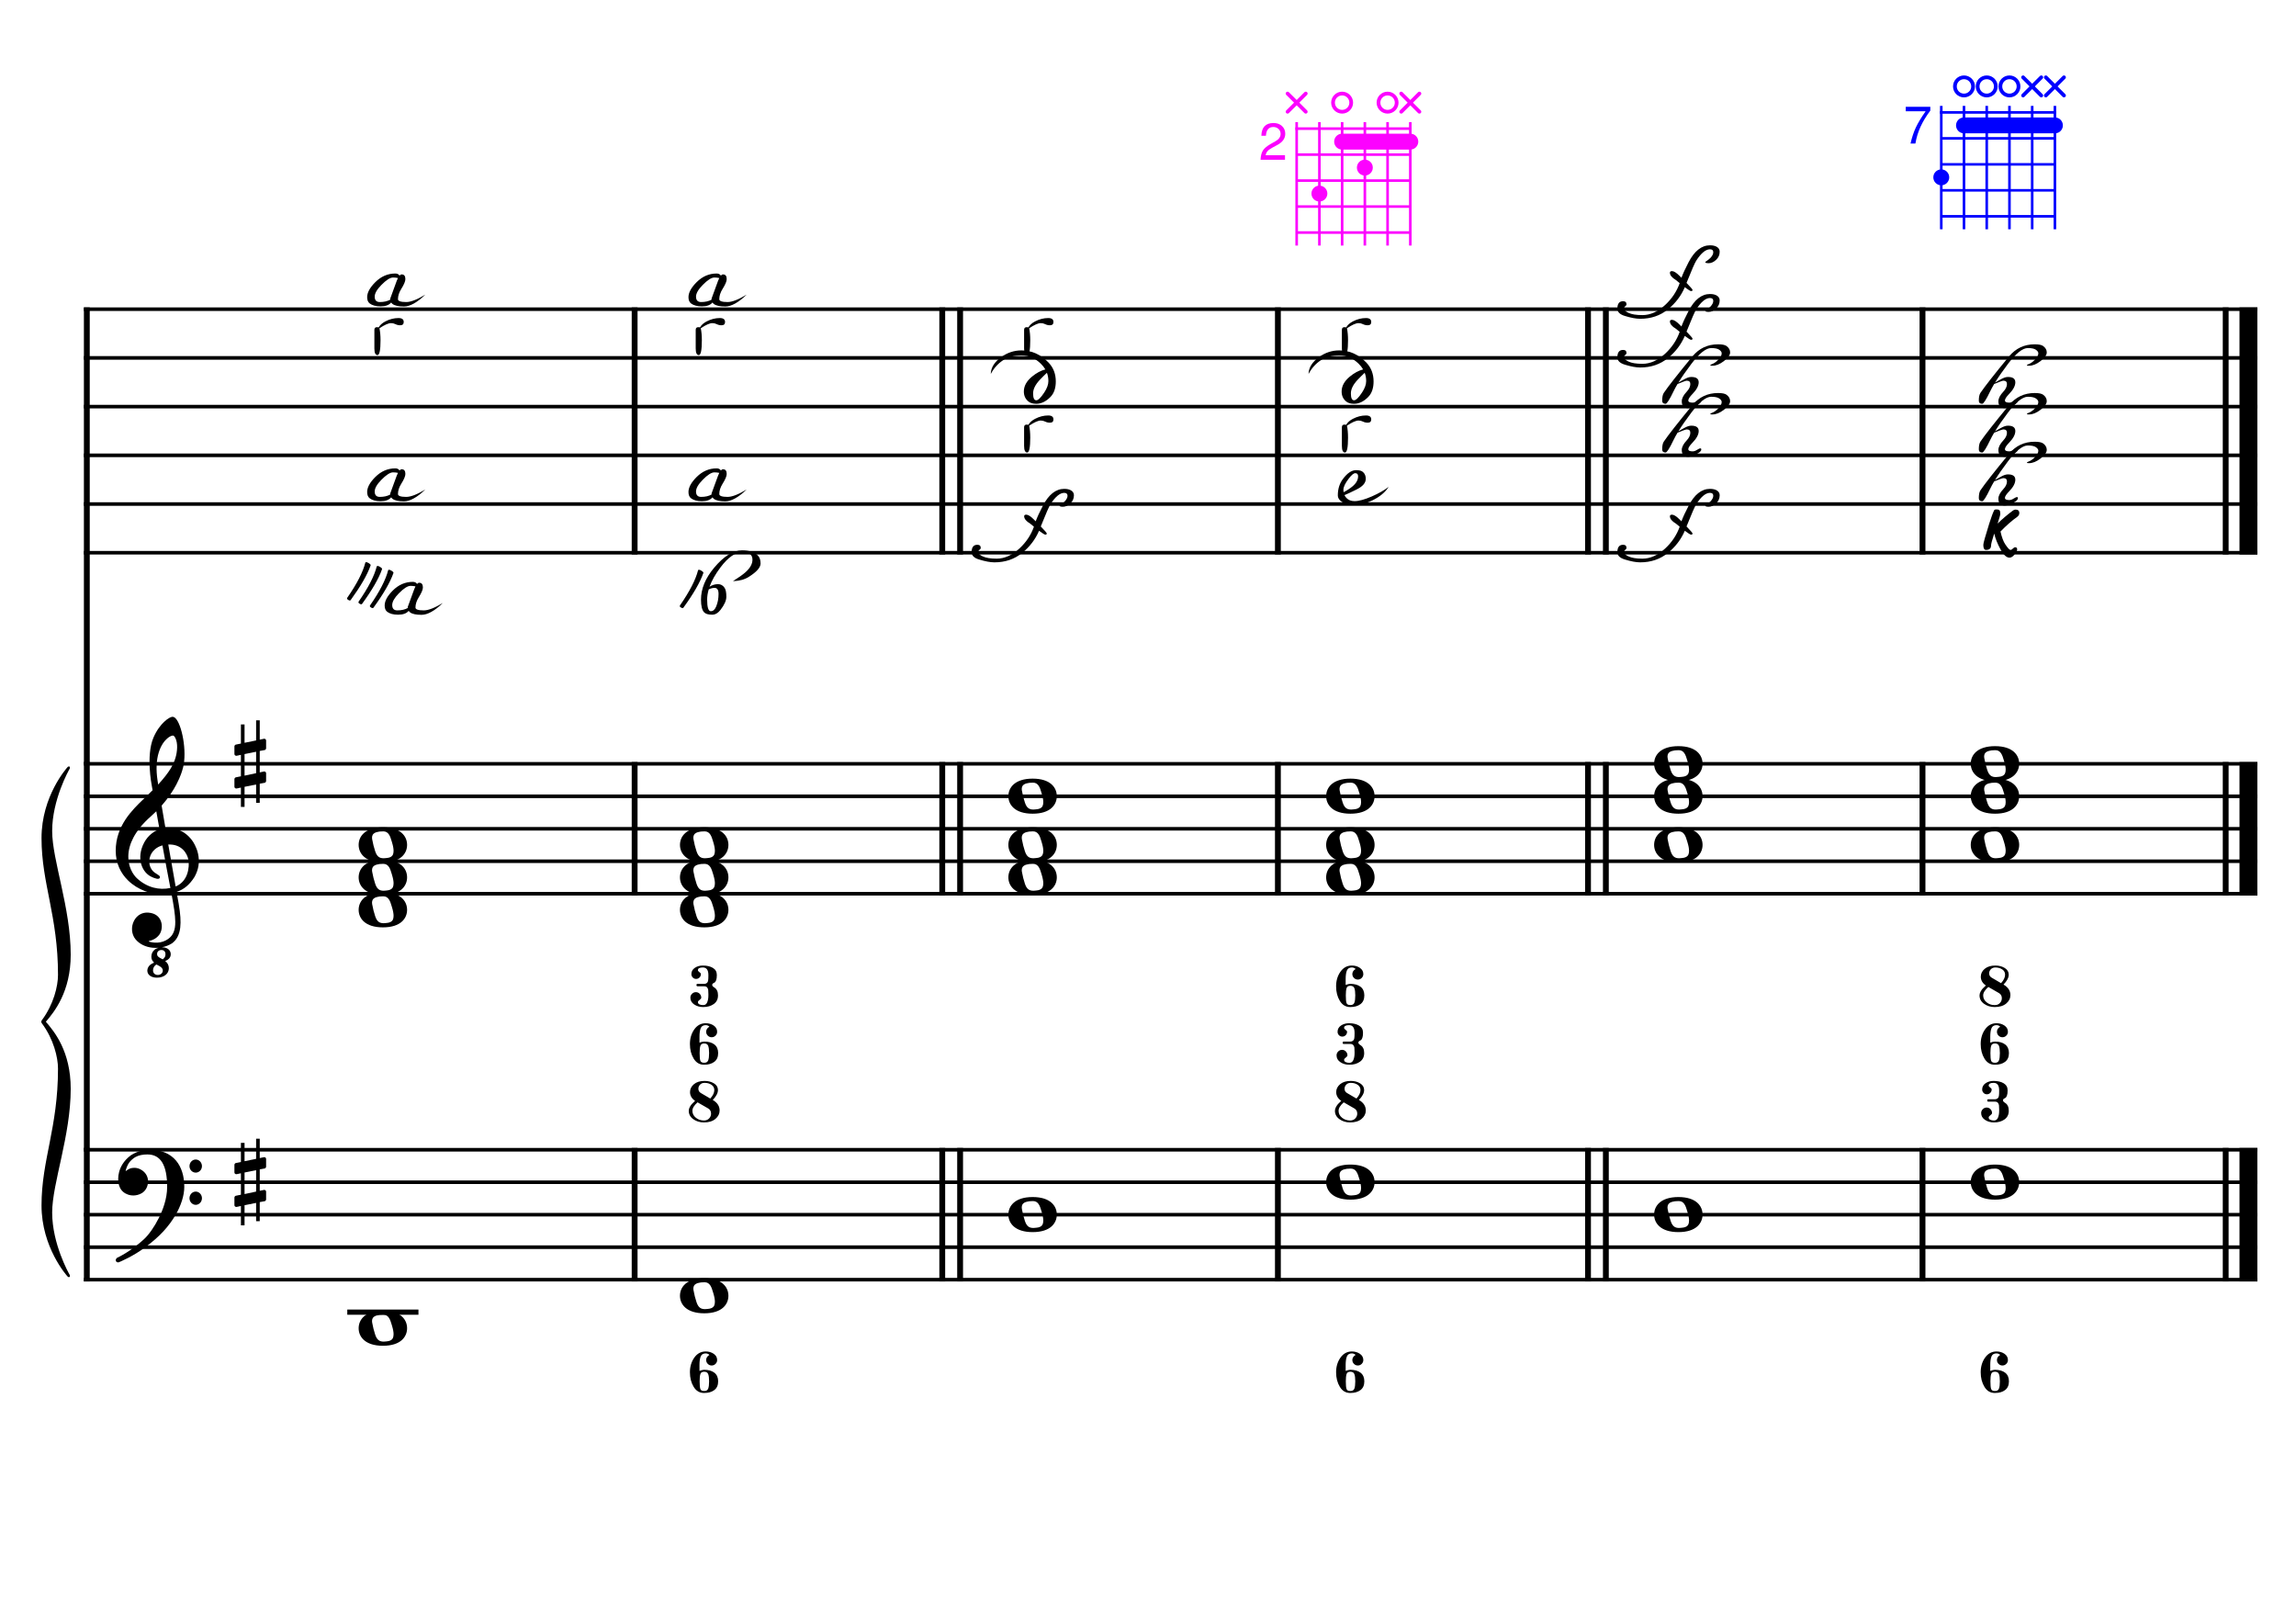 <?xml version="1.0" encoding="UTF-8" standalone="no"?>
<svg width="4209.44px" height="2976.38px" viewBox="0 0 4209.44 2976.38"
 xmlns="http://www.w3.org/2000/svg" xmlns:xlink="http://www.w3.org/1999/xlink" version="1.2" baseProfile="tiny">
<title>SolMajeur (5)</title>
<desc>Generated by MuseScore 3.6.2</desc>
<polyline class="StaffLines" fill="none" stroke="#000000" stroke-width="6.55" stroke-linejoin="bevel" points="153.819,566.759 4138.58,566.759"/>
<polyline class="StaffLines" fill="none" stroke="#000000" stroke-width="6.55" stroke-linejoin="bevel" points="153.819,656.05 4138.58,656.05"/>
<polyline class="StaffLines" fill="none" stroke="#000000" stroke-width="6.55" stroke-linejoin="bevel" points="153.819,745.342 4138.58,745.342"/>
<polyline class="StaffLines" fill="none" stroke="#000000" stroke-width="6.55" stroke-linejoin="bevel" points="153.819,834.633 4138.58,834.633"/>
<polyline class="StaffLines" fill="none" stroke="#000000" stroke-width="6.55" stroke-linejoin="bevel" points="153.819,923.924 4138.58,923.924"/>
<polyline class="StaffLines" fill="none" stroke="#000000" stroke-width="6.55" stroke-linejoin="bevel" points="153.819,1013.22 4138.58,1013.22"/>
<polyline class="StaffLines" fill="none" stroke="#000000" stroke-width="6.55" stroke-linejoin="bevel" points="153.819,1400.14 4138.58,1400.14"/>
<polyline class="StaffLines" fill="none" stroke="#000000" stroke-width="6.55" stroke-linejoin="bevel" points="153.819,1459.67 4138.58,1459.67"/>
<polyline class="StaffLines" fill="none" stroke="#000000" stroke-width="6.55" stroke-linejoin="bevel" points="153.819,1519.2 4138.58,1519.2"/>
<polyline class="StaffLines" fill="none" stroke="#000000" stroke-width="6.55" stroke-linejoin="bevel" points="153.819,1578.73 4138.58,1578.73"/>
<polyline class="StaffLines" fill="none" stroke="#000000" stroke-width="6.55" stroke-linejoin="bevel" points="153.819,1638.26 4138.58,1638.26"/>
<polyline class="StaffLines" fill="none" stroke="#000000" stroke-width="6.55" stroke-linejoin="bevel" points="153.819,2107.6 4138.58,2107.6"/>
<polyline class="StaffLines" fill="none" stroke="#000000" stroke-width="6.55" stroke-linejoin="bevel" points="153.819,2167.13 4138.58,2167.13"/>
<polyline class="StaffLines" fill="none" stroke="#000000" stroke-width="6.55" stroke-linejoin="bevel" points="153.819,2226.65 4138.58,2226.65"/>
<polyline class="StaffLines" fill="none" stroke="#000000" stroke-width="6.55" stroke-linejoin="bevel" points="153.819,2286.18 4138.58,2286.18"/>
<polyline class="StaffLines" fill="none" stroke="#000000" stroke-width="6.55" stroke-linejoin="bevel" points="153.819,2345.71 4138.58,2345.71"/>
<polyline class="BarLine" fill="none" stroke="#000000" stroke-width="10.71" stroke-linejoin="bevel" points="159.176,2104.32 159.176,2348.98"/>
<polyline class="BarLine" fill="none" stroke="#000000" stroke-width="10.71" stroke-linejoin="bevel" points="1163.52,2104.32 1163.52,2348.98"/>
<polyline class="BarLine" fill="none" stroke="#000000" stroke-width="10.71" stroke-linejoin="bevel" points="1727.51,2104.32 1727.51,2348.98"/>
<polyline class="BarLine" fill="none" stroke="#000000" stroke-width="10.71" stroke-linejoin="bevel" points="1760.25,2104.32 1760.25,2348.98"/>
<polyline class="BarLine" fill="none" stroke="#000000" stroke-width="10.71" stroke-linejoin="bevel" points="2342.87,2104.32 2342.87,2348.98"/>
<polyline class="BarLine" fill="none" stroke="#000000" stroke-width="10.71" stroke-linejoin="bevel" points="2911.42,2104.32 2911.42,2348.98"/>
<polyline class="BarLine" fill="none" stroke="#000000" stroke-width="10.71" stroke-linejoin="bevel" points="2944.16,2104.32 2944.16,2348.98"/>
<polyline class="BarLine" fill="none" stroke="#000000" stroke-width="10.71" stroke-linejoin="bevel" points="3524.67,2104.32 3524.67,2348.98"/>
<polyline class="BarLine" fill="none" stroke="#000000" stroke-width="10.71" stroke-linejoin="bevel" points="4080.54,2104.32 4080.54,2348.98"/>
<polyline class="BarLine" fill="none" stroke="#000000" stroke-width="32.74" stroke-linejoin="bevel" points="4122.21,2104.32 4122.21,2348.98"/>
<polyline class="BarLine" fill="none" stroke="#000000" stroke-width="10.71" stroke-linejoin="bevel" points="159.176,1396.87 159.176,2107.6"/>
<polyline class="BarLine" fill="none" stroke="#000000" stroke-width="10.71" stroke-linejoin="bevel" points="1163.52,1396.87 1163.52,1641.53"/>
<polyline class="BarLine" fill="none" stroke="#000000" stroke-width="10.71" stroke-linejoin="bevel" points="1727.51,1396.87 1727.51,1641.53"/>
<polyline class="BarLine" fill="none" stroke="#000000" stroke-width="10.71" stroke-linejoin="bevel" points="1760.25,1396.87 1760.25,1641.53"/>
<polyline class="BarLine" fill="none" stroke="#000000" stroke-width="10.71" stroke-linejoin="bevel" points="2342.87,1396.87 2342.87,1641.53"/>
<polyline class="BarLine" fill="none" stroke="#000000" stroke-width="10.71" stroke-linejoin="bevel" points="2911.42,1396.87 2911.42,1641.53"/>
<polyline class="BarLine" fill="none" stroke="#000000" stroke-width="10.71" stroke-linejoin="bevel" points="2944.16,1396.87 2944.16,1641.53"/>
<polyline class="BarLine" fill="none" stroke="#000000" stroke-width="10.71" stroke-linejoin="bevel" points="3524.67,1396.87 3524.67,1641.53"/>
<polyline class="BarLine" fill="none" stroke="#000000" stroke-width="10.71" stroke-linejoin="bevel" points="4080.54,1396.87 4080.54,1641.53"/>
<polyline class="BarLine" fill="none" stroke="#000000" stroke-width="32.74" stroke-linejoin="bevel" points="4122.21,1396.87 4122.21,1641.53"/>
<polyline class="BarLine" fill="none" stroke="#000000" stroke-width="10.71" stroke-linejoin="bevel" points="159.176,563.485 159.176,1400.14"/>
<polyline class="BarLine" fill="none" stroke="#000000" stroke-width="10.71" stroke-linejoin="bevel" points="1163.52,563.485 1163.52,1016.49"/>
<polyline class="BarLine" fill="none" stroke="#000000" stroke-width="10.71" stroke-linejoin="bevel" points="1727.51,563.485 1727.51,1016.49"/>
<polyline class="BarLine" fill="none" stroke="#000000" stroke-width="10.71" stroke-linejoin="bevel" points="1760.25,563.485 1760.25,1016.49"/>
<polyline class="BarLine" fill="none" stroke="#000000" stroke-width="10.71" stroke-linejoin="bevel" points="2342.87,563.485 2342.87,1016.49"/>
<polyline class="BarLine" fill="none" stroke="#000000" stroke-width="10.71" stroke-linejoin="bevel" points="2911.42,563.485 2911.42,1016.49"/>
<polyline class="BarLine" fill="none" stroke="#000000" stroke-width="10.71" stroke-linejoin="bevel" points="2944.16,563.485 2944.16,1016.49"/>
<polyline class="BarLine" fill="none" stroke="#000000" stroke-width="10.71" stroke-linejoin="bevel" points="3524.67,563.485 3524.67,1016.49"/>
<polyline class="BarLine" fill="none" stroke="#000000" stroke-width="10.71" stroke-linejoin="bevel" points="4080.54,563.485 4080.54,1016.49"/>
<polyline class="BarLine" fill="none" stroke="#000000" stroke-width="32.74" stroke-linejoin="bevel" points="4122.21,563.485 4122.21,1016.49"/>
<polyline class="LedgerLine" fill="none" stroke="#000000" stroke-width="9.52" stroke-linejoin="bevel" points="636.699,2405.24 767.176,2405.24"/>
<path class="Note" transform="matrix(2.381,0,0,2.381,657.534,2435)" d="M18.7,-13.6 C4.9,-13.6 0,-6.6 0,-0.1 C0,6.4 4.9,13.4 18.7,13.4 C32.5,13.4 37.3,6.4 37.3,-0.1 C37.3,-6.6 32.5,-13.6 18.7,-13.6 M10.4,-4.5 C10.3,-4.9 10.3,-5.3 10.3,-5.7 C10.3,-6.5 10.5,-7.3 10.9,-8 C11.6,-9 12.8,-9.7 14.3,-10 C15.6,-10.3 16.3,-10.5 18.9,-10.5 L19,-10.5 C23,-10.5 24.3,-6.8 25.4,-3 L25.7,-2 C26.5,0.6 26.9,2.8 26.9,4.5 C26.9,5.7 26.7,6.8 26.3,7.6 C25.7,8.7 24.7,9.4 23,9.8 C22.1,10 20.6,10.1 20.6,10.1 C20.1,10.1 19.7,10.2 19.3,10.2 C16.1,10.2 14.1,9 12.7,4.7 C11.5,1 11.3,-0.1 10.4,-4.5"/>
<path class="Note" transform="matrix(2.381,0,0,2.381,1246.64,2375.47)" d="M18.7,-13.6 C4.9,-13.6 0,-6.6 0,-0.1 C0,6.4 4.9,13.4 18.7,13.4 C32.5,13.4 37.3,6.4 37.3,-0.1 C37.3,-6.6 32.5,-13.6 18.7,-13.6 M10.4,-4.5 C10.3,-4.9 10.3,-5.3 10.3,-5.7 C10.3,-6.5 10.5,-7.3 10.9,-8 C11.6,-9 12.8,-9.7 14.3,-10 C15.6,-10.3 16.3,-10.5 18.9,-10.5 L19,-10.5 C23,-10.5 24.3,-6.8 25.4,-3 L25.7,-2 C26.5,0.6 26.9,2.8 26.9,4.5 C26.9,5.7 26.7,6.8 26.3,7.6 C25.7,8.7 24.7,9.4 23,9.8 C22.1,10 20.6,10.1 20.6,10.1 C20.1,10.1 19.7,10.2 19.3,10.2 C16.1,10.2 14.1,9 12.7,4.7 C11.5,1 11.3,-0.1 10.4,-4.5"/>
<path class="Note" transform="matrix(2.381,0,0,2.381,1848.72,2226.65)" d="M18.7,-13.6 C4.9,-13.6 0,-6.6 0,-0.1 C0,6.4 4.9,13.4 18.7,13.4 C32.5,13.4 37.3,6.4 37.3,-0.1 C37.3,-6.6 32.5,-13.6 18.7,-13.6 M10.4,-4.5 C10.3,-4.9 10.3,-5.3 10.3,-5.7 C10.3,-6.5 10.5,-7.3 10.9,-8 C11.6,-9 12.8,-9.7 14.3,-10 C15.6,-10.3 16.3,-10.5 18.9,-10.5 L19,-10.5 C23,-10.5 24.3,-6.8 25.4,-3 L25.7,-2 C26.5,0.6 26.9,2.8 26.9,4.5 C26.9,5.7 26.7,6.8 26.3,7.6 C25.7,8.7 24.7,9.4 23,9.8 C22.1,10 20.6,10.1 20.6,10.1 C20.1,10.1 19.7,10.2 19.3,10.2 C16.1,10.2 14.1,9 12.7,4.7 C11.5,1 11.3,-0.1 10.4,-4.5"/>
<path class="Note" transform="matrix(2.381,0,0,2.381,2431.33,2167.13)" d="M18.7,-13.6 C4.9,-13.6 0,-6.6 0,-0.1 C0,6.4 4.9,13.4 18.7,13.4 C32.5,13.4 37.3,6.4 37.3,-0.1 C37.3,-6.6 32.5,-13.6 18.7,-13.6 M10.4,-4.5 C10.3,-4.9 10.3,-5.3 10.3,-5.7 C10.3,-6.5 10.5,-7.3 10.9,-8 C11.6,-9 12.8,-9.7 14.3,-10 C15.6,-10.3 16.3,-10.5 18.9,-10.5 L19,-10.5 C23,-10.5 24.3,-6.8 25.4,-3 L25.7,-2 C26.5,0.6 26.9,2.8 26.9,4.5 C26.9,5.7 26.7,6.8 26.3,7.6 C25.7,8.7 24.7,9.4 23,9.8 C22.1,10 20.6,10.1 20.6,10.1 C20.1,10.1 19.7,10.2 19.3,10.2 C16.1,10.2 14.1,9 12.7,4.7 C11.5,1 11.3,-0.1 10.4,-4.5"/>
<path class="Note" transform="matrix(2.381,0,0,2.381,3032.63,2226.65)" d="M18.7,-13.6 C4.9,-13.6 0,-6.6 0,-0.1 C0,6.4 4.9,13.4 18.7,13.4 C32.5,13.4 37.3,6.4 37.3,-0.1 C37.3,-6.6 32.5,-13.6 18.7,-13.6 M10.4,-4.5 C10.3,-4.9 10.3,-5.3 10.3,-5.7 C10.3,-6.5 10.5,-7.3 10.9,-8 C11.6,-9 12.8,-9.7 14.3,-10 C15.6,-10.3 16.3,-10.5 18.9,-10.5 L19,-10.5 C23,-10.5 24.3,-6.8 25.4,-3 L25.7,-2 C26.5,0.6 26.9,2.8 26.9,4.5 C26.9,5.7 26.7,6.8 26.3,7.6 C25.7,8.7 24.7,9.4 23,9.8 C22.1,10 20.6,10.1 20.6,10.1 C20.1,10.1 19.7,10.2 19.3,10.2 C16.1,10.2 14.1,9 12.7,4.7 C11.5,1 11.3,-0.1 10.4,-4.5"/>
<path class="Note" transform="matrix(2.381,0,0,2.381,3613.13,2167.13)" d="M18.7,-13.6 C4.9,-13.6 0,-6.6 0,-0.1 C0,6.4 4.9,13.4 18.7,13.4 C32.5,13.4 37.3,6.4 37.3,-0.1 C37.3,-6.6 32.5,-13.6 18.7,-13.6 M10.4,-4.5 C10.3,-4.9 10.3,-5.3 10.3,-5.7 C10.3,-6.5 10.5,-7.3 10.9,-8 C11.6,-9 12.8,-9.7 14.3,-10 C15.6,-10.3 16.3,-10.5 18.9,-10.5 L19,-10.5 C23,-10.5 24.3,-6.8 25.4,-3 L25.7,-2 C26.5,0.6 26.9,2.8 26.9,4.5 C26.9,5.7 26.7,6.8 26.3,7.6 C25.7,8.7 24.7,9.4 23,9.8 C22.1,10 20.6,10.1 20.6,10.1 C20.1,10.1 19.7,10.2 19.3,10.2 C16.1,10.2 14.1,9 12.7,4.7 C11.5,1 11.3,-0.1 10.4,-4.5"/>
<path class="Note" transform="matrix(2.381,0,0,2.381,657.534,1668.02)" d="M18.7,-13.6 C4.9,-13.6 0,-6.6 0,-0.1 C0,6.4 4.9,13.4 18.7,13.4 C32.5,13.4 37.3,6.4 37.3,-0.1 C37.3,-6.6 32.5,-13.6 18.7,-13.6 M10.4,-4.5 C10.3,-4.9 10.3,-5.3 10.3,-5.7 C10.3,-6.5 10.5,-7.3 10.9,-8 C11.6,-9 12.8,-9.7 14.3,-10 C15.6,-10.3 16.3,-10.5 18.9,-10.5 L19,-10.5 C23,-10.5 24.3,-6.8 25.4,-3 L25.7,-2 C26.5,0.6 26.9,2.8 26.9,4.5 C26.9,5.7 26.7,6.8 26.3,7.6 C25.7,8.7 24.7,9.4 23,9.8 C22.1,10 20.6,10.1 20.6,10.1 C20.1,10.1 19.7,10.2 19.3,10.2 C16.1,10.2 14.1,9 12.7,4.7 C11.5,1 11.3,-0.1 10.4,-4.5"/>
<path class="Note" transform="matrix(2.381,0,0,2.381,657.534,1608.49)" d="M18.7,-13.6 C4.9,-13.6 0,-6.6 0,-0.1 C0,6.4 4.9,13.4 18.7,13.4 C32.5,13.4 37.3,6.4 37.3,-0.1 C37.3,-6.6 32.5,-13.6 18.7,-13.6 M10.4,-4.5 C10.3,-4.9 10.3,-5.3 10.3,-5.7 C10.3,-6.5 10.5,-7.3 10.9,-8 C11.6,-9 12.8,-9.7 14.3,-10 C15.6,-10.3 16.3,-10.5 18.9,-10.5 L19,-10.5 C23,-10.5 24.3,-6.8 25.4,-3 L25.7,-2 C26.5,0.6 26.9,2.8 26.9,4.5 C26.9,5.7 26.7,6.8 26.3,7.6 C25.7,8.7 24.7,9.4 23,9.8 C22.1,10 20.6,10.1 20.6,10.1 C20.1,10.1 19.7,10.2 19.3,10.2 C16.1,10.2 14.1,9 12.7,4.7 C11.5,1 11.3,-0.1 10.4,-4.5"/>
<path class="Note" transform="matrix(2.381,0,0,2.381,657.534,1548.96)" d="M18.7,-13.6 C4.9,-13.6 0,-6.6 0,-0.1 C0,6.4 4.9,13.4 18.7,13.4 C32.5,13.4 37.3,6.4 37.3,-0.1 C37.3,-6.6 32.5,-13.6 18.7,-13.6 M10.4,-4.5 C10.3,-4.9 10.3,-5.3 10.3,-5.7 C10.3,-6.5 10.5,-7.3 10.9,-8 C11.6,-9 12.8,-9.7 14.3,-10 C15.6,-10.3 16.3,-10.5 18.9,-10.5 L19,-10.5 C23,-10.5 24.3,-6.8 25.4,-3 L25.7,-2 C26.5,0.6 26.9,2.8 26.9,4.5 C26.9,5.7 26.7,6.8 26.3,7.6 C25.7,8.7 24.7,9.4 23,9.8 C22.1,10 20.6,10.1 20.6,10.1 C20.1,10.1 19.7,10.2 19.3,10.2 C16.1,10.2 14.1,9 12.7,4.7 C11.5,1 11.3,-0.1 10.4,-4.5"/>
<path class="Note" transform="matrix(2.381,0,0,2.381,1246.64,1668.02)" d="M18.7,-13.6 C4.9,-13.6 0,-6.6 0,-0.1 C0,6.4 4.9,13.4 18.7,13.4 C32.5,13.4 37.3,6.4 37.3,-0.1 C37.3,-6.6 32.5,-13.6 18.7,-13.6 M10.4,-4.5 C10.3,-4.9 10.3,-5.3 10.3,-5.7 C10.3,-6.5 10.5,-7.3 10.9,-8 C11.6,-9 12.8,-9.7 14.3,-10 C15.6,-10.3 16.3,-10.5 18.9,-10.5 L19,-10.5 C23,-10.5 24.3,-6.8 25.4,-3 L25.7,-2 C26.5,0.6 26.9,2.8 26.9,4.5 C26.9,5.7 26.7,6.8 26.3,7.6 C25.7,8.7 24.7,9.4 23,9.8 C22.1,10 20.6,10.1 20.6,10.1 C20.1,10.1 19.7,10.2 19.3,10.2 C16.1,10.2 14.1,9 12.7,4.7 C11.5,1 11.3,-0.1 10.4,-4.5"/>
<path class="Note" transform="matrix(2.381,0,0,2.381,1246.64,1608.49)" d="M18.7,-13.6 C4.9,-13.6 0,-6.6 0,-0.1 C0,6.4 4.9,13.4 18.7,13.4 C32.5,13.4 37.3,6.4 37.3,-0.1 C37.3,-6.6 32.5,-13.6 18.7,-13.6 M10.4,-4.5 C10.3,-4.9 10.3,-5.3 10.3,-5.7 C10.3,-6.5 10.5,-7.3 10.9,-8 C11.6,-9 12.8,-9.7 14.3,-10 C15.6,-10.3 16.3,-10.5 18.9,-10.5 L19,-10.5 C23,-10.5 24.3,-6.8 25.4,-3 L25.7,-2 C26.5,0.6 26.9,2.8 26.9,4.5 C26.9,5.7 26.7,6.8 26.3,7.6 C25.7,8.7 24.7,9.4 23,9.8 C22.1,10 20.6,10.1 20.6,10.1 C20.1,10.1 19.7,10.2 19.3,10.2 C16.1,10.2 14.1,9 12.7,4.7 C11.5,1 11.3,-0.1 10.4,-4.5"/>
<path class="Note" transform="matrix(2.381,0,0,2.381,1246.64,1548.96)" d="M18.7,-13.6 C4.9,-13.6 0,-6.6 0,-0.1 C0,6.4 4.9,13.4 18.7,13.4 C32.5,13.4 37.3,6.4 37.3,-0.1 C37.3,-6.6 32.5,-13.6 18.7,-13.6 M10.4,-4.5 C10.3,-4.9 10.3,-5.3 10.3,-5.7 C10.3,-6.5 10.5,-7.3 10.9,-8 C11.6,-9 12.8,-9.7 14.3,-10 C15.6,-10.3 16.3,-10.5 18.9,-10.5 L19,-10.5 C23,-10.5 24.3,-6.8 25.4,-3 L25.7,-2 C26.5,0.6 26.9,2.8 26.9,4.5 C26.9,5.7 26.7,6.8 26.3,7.6 C25.7,8.7 24.7,9.4 23,9.8 C22.1,10 20.6,10.1 20.6,10.1 C20.1,10.1 19.7,10.2 19.3,10.2 C16.1,10.2 14.1,9 12.7,4.7 C11.5,1 11.3,-0.1 10.4,-4.5"/>
<path class="Note" transform="matrix(2.381,0,0,2.381,1848.72,1608.49)" d="M18.7,-13.6 C4.9,-13.6 0,-6.6 0,-0.1 C0,6.4 4.9,13.4 18.7,13.4 C32.5,13.4 37.3,6.4 37.3,-0.1 C37.3,-6.6 32.5,-13.6 18.7,-13.6 M10.4,-4.5 C10.3,-4.9 10.3,-5.3 10.3,-5.7 C10.3,-6.5 10.5,-7.3 10.9,-8 C11.6,-9 12.8,-9.7 14.3,-10 C15.6,-10.3 16.3,-10.5 18.9,-10.5 L19,-10.5 C23,-10.5 24.3,-6.8 25.4,-3 L25.7,-2 C26.5,0.6 26.9,2.8 26.9,4.5 C26.9,5.7 26.7,6.8 26.3,7.6 C25.7,8.7 24.7,9.4 23,9.8 C22.1,10 20.6,10.1 20.6,10.1 C20.1,10.1 19.7,10.2 19.3,10.2 C16.1,10.2 14.1,9 12.7,4.7 C11.5,1 11.3,-0.1 10.4,-4.5"/>
<path class="Note" transform="matrix(2.381,0,0,2.381,1848.72,1548.96)" d="M18.7,-13.6 C4.9,-13.6 0,-6.6 0,-0.1 C0,6.4 4.9,13.4 18.7,13.4 C32.5,13.4 37.3,6.4 37.3,-0.1 C37.3,-6.6 32.5,-13.6 18.7,-13.6 M10.4,-4.5 C10.3,-4.9 10.3,-5.3 10.3,-5.7 C10.3,-6.5 10.5,-7.3 10.9,-8 C11.6,-9 12.8,-9.7 14.3,-10 C15.6,-10.3 16.3,-10.5 18.9,-10.5 L19,-10.5 C23,-10.5 24.3,-6.8 25.4,-3 L25.7,-2 C26.5,0.6 26.9,2.8 26.9,4.5 C26.9,5.7 26.7,6.8 26.3,7.6 C25.7,8.7 24.7,9.4 23,9.8 C22.1,10 20.6,10.1 20.6,10.1 C20.1,10.1 19.7,10.2 19.3,10.2 C16.1,10.2 14.1,9 12.7,4.7 C11.5,1 11.3,-0.1 10.4,-4.5"/>
<path class="Note" transform="matrix(2.381,0,0,2.381,1848.72,1459.67)" d="M18.7,-13.6 C4.9,-13.6 0,-6.6 0,-0.1 C0,6.4 4.9,13.4 18.7,13.4 C32.5,13.4 37.3,6.4 37.3,-0.1 C37.3,-6.6 32.5,-13.6 18.7,-13.6 M10.4,-4.5 C10.3,-4.9 10.3,-5.3 10.3,-5.7 C10.3,-6.5 10.5,-7.3 10.9,-8 C11.6,-9 12.8,-9.7 14.3,-10 C15.6,-10.3 16.3,-10.5 18.9,-10.5 L19,-10.5 C23,-10.5 24.3,-6.8 25.4,-3 L25.7,-2 C26.5,0.6 26.9,2.8 26.9,4.5 C26.9,5.7 26.7,6.8 26.3,7.6 C25.7,8.7 24.7,9.4 23,9.8 C22.1,10 20.6,10.1 20.6,10.1 C20.1,10.1 19.7,10.2 19.3,10.2 C16.1,10.2 14.1,9 12.7,4.7 C11.5,1 11.3,-0.1 10.4,-4.5"/>
<path class="Note" transform="matrix(2.381,0,0,2.381,2431.33,1608.49)" d="M18.7,-13.6 C4.9,-13.6 0,-6.6 0,-0.1 C0,6.4 4.9,13.4 18.7,13.4 C32.5,13.4 37.3,6.4 37.3,-0.1 C37.3,-6.6 32.5,-13.6 18.7,-13.6 M10.4,-4.5 C10.3,-4.9 10.3,-5.3 10.3,-5.7 C10.3,-6.5 10.5,-7.3 10.9,-8 C11.6,-9 12.8,-9.7 14.3,-10 C15.6,-10.3 16.3,-10.5 18.9,-10.5 L19,-10.5 C23,-10.5 24.3,-6.8 25.4,-3 L25.7,-2 C26.5,0.6 26.9,2.8 26.9,4.5 C26.9,5.7 26.7,6.8 26.3,7.6 C25.7,8.7 24.7,9.4 23,9.8 C22.1,10 20.6,10.1 20.6,10.1 C20.1,10.1 19.7,10.2 19.3,10.2 C16.1,10.2 14.1,9 12.7,4.7 C11.5,1 11.3,-0.1 10.4,-4.5"/>
<path class="Note" transform="matrix(2.381,0,0,2.381,2431.33,1548.96)" d="M18.7,-13.6 C4.9,-13.6 0,-6.6 0,-0.1 C0,6.4 4.9,13.4 18.7,13.4 C32.5,13.4 37.3,6.4 37.3,-0.1 C37.3,-6.6 32.5,-13.6 18.7,-13.6 M10.4,-4.5 C10.3,-4.9 10.3,-5.3 10.3,-5.7 C10.3,-6.5 10.5,-7.3 10.9,-8 C11.6,-9 12.8,-9.7 14.3,-10 C15.6,-10.3 16.3,-10.5 18.9,-10.5 L19,-10.5 C23,-10.5 24.3,-6.8 25.4,-3 L25.7,-2 C26.5,0.6 26.9,2.8 26.9,4.5 C26.9,5.7 26.7,6.8 26.3,7.6 C25.7,8.7 24.7,9.4 23,9.8 C22.1,10 20.6,10.1 20.6,10.1 C20.1,10.1 19.7,10.2 19.3,10.2 C16.1,10.2 14.1,9 12.7,4.7 C11.5,1 11.3,-0.1 10.4,-4.5"/>
<path class="Note" transform="matrix(2.381,0,0,2.381,2431.33,1459.67)" d="M18.7,-13.6 C4.9,-13.6 0,-6.6 0,-0.1 C0,6.4 4.9,13.4 18.7,13.4 C32.5,13.4 37.3,6.4 37.3,-0.1 C37.3,-6.6 32.5,-13.6 18.7,-13.6 M10.4,-4.5 C10.3,-4.9 10.3,-5.3 10.3,-5.7 C10.3,-6.5 10.5,-7.3 10.9,-8 C11.6,-9 12.8,-9.7 14.3,-10 C15.6,-10.3 16.3,-10.5 18.9,-10.5 L19,-10.5 C23,-10.5 24.3,-6.8 25.4,-3 L25.7,-2 C26.5,0.6 26.9,2.8 26.9,4.5 C26.9,5.7 26.7,6.8 26.3,7.6 C25.7,8.7 24.7,9.4 23,9.8 C22.1,10 20.6,10.1 20.6,10.1 C20.1,10.1 19.7,10.2 19.3,10.2 C16.1,10.2 14.1,9 12.7,4.7 C11.5,1 11.3,-0.1 10.4,-4.5"/>
<path class="Note" transform="matrix(2.381,0,0,2.381,3032.63,1548.96)" d="M18.7,-13.6 C4.9,-13.6 0,-6.6 0,-0.1 C0,6.4 4.9,13.4 18.7,13.4 C32.5,13.4 37.3,6.4 37.3,-0.1 C37.3,-6.6 32.5,-13.6 18.7,-13.6 M10.4,-4.5 C10.3,-4.9 10.3,-5.3 10.3,-5.7 C10.3,-6.5 10.5,-7.3 10.9,-8 C11.6,-9 12.8,-9.7 14.3,-10 C15.6,-10.3 16.3,-10.5 18.9,-10.5 L19,-10.5 C23,-10.5 24.3,-6.8 25.4,-3 L25.7,-2 C26.5,0.6 26.9,2.8 26.9,4.5 C26.9,5.7 26.7,6.8 26.3,7.6 C25.7,8.7 24.7,9.4 23,9.8 C22.1,10 20.6,10.1 20.6,10.1 C20.1,10.1 19.7,10.2 19.3,10.2 C16.1,10.2 14.1,9 12.7,4.7 C11.5,1 11.3,-0.1 10.4,-4.5"/>
<path class="Note" transform="matrix(2.381,0,0,2.381,3032.63,1459.67)" d="M18.7,-13.6 C4.9,-13.6 0,-6.6 0,-0.1 C0,6.4 4.9,13.4 18.7,13.4 C32.5,13.4 37.3,6.4 37.3,-0.1 C37.3,-6.6 32.5,-13.6 18.7,-13.6 M10.4,-4.5 C10.3,-4.9 10.3,-5.3 10.3,-5.7 C10.3,-6.5 10.5,-7.3 10.9,-8 C11.6,-9 12.8,-9.7 14.3,-10 C15.6,-10.3 16.3,-10.5 18.9,-10.5 L19,-10.5 C23,-10.5 24.3,-6.8 25.4,-3 L25.7,-2 C26.5,0.6 26.9,2.8 26.9,4.5 C26.9,5.7 26.7,6.8 26.3,7.6 C25.7,8.7 24.7,9.4 23,9.8 C22.1,10 20.6,10.1 20.6,10.1 C20.1,10.1 19.7,10.2 19.3,10.2 C16.1,10.2 14.1,9 12.7,4.7 C11.5,1 11.3,-0.1 10.4,-4.5"/>
<path class="Note" transform="matrix(2.381,0,0,2.381,3032.63,1400.14)" d="M18.7,-13.6 C4.9,-13.6 0,-6.6 0,-0.1 C0,6.4 4.9,13.4 18.7,13.4 C32.5,13.4 37.3,6.4 37.3,-0.1 C37.3,-6.6 32.5,-13.6 18.7,-13.6 M10.4,-4.5 C10.3,-4.9 10.3,-5.3 10.3,-5.7 C10.3,-6.5 10.5,-7.3 10.9,-8 C11.6,-9 12.8,-9.7 14.3,-10 C15.6,-10.3 16.3,-10.5 18.9,-10.5 L19,-10.5 C23,-10.5 24.3,-6.8 25.4,-3 L25.7,-2 C26.5,0.6 26.9,2.8 26.9,4.5 C26.9,5.7 26.7,6.8 26.3,7.6 C25.7,8.7 24.7,9.4 23,9.8 C22.1,10 20.6,10.1 20.6,10.1 C20.1,10.1 19.7,10.2 19.3,10.2 C16.1,10.2 14.1,9 12.7,4.7 C11.5,1 11.3,-0.1 10.4,-4.5"/>
<path class="Note" transform="matrix(2.381,0,0,2.381,3613.13,1548.96)" d="M18.7,-13.6 C4.9,-13.6 0,-6.6 0,-0.1 C0,6.4 4.9,13.4 18.7,13.4 C32.5,13.4 37.3,6.4 37.3,-0.1 C37.3,-6.6 32.5,-13.6 18.7,-13.6 M10.4,-4.5 C10.3,-4.9 10.3,-5.3 10.3,-5.7 C10.3,-6.5 10.5,-7.3 10.9,-8 C11.6,-9 12.8,-9.7 14.3,-10 C15.6,-10.3 16.3,-10.5 18.9,-10.5 L19,-10.5 C23,-10.5 24.3,-6.8 25.4,-3 L25.7,-2 C26.5,0.6 26.9,2.8 26.9,4.5 C26.9,5.7 26.7,6.8 26.3,7.6 C25.7,8.7 24.7,9.4 23,9.8 C22.1,10 20.6,10.1 20.6,10.1 C20.1,10.1 19.7,10.2 19.3,10.2 C16.1,10.2 14.1,9 12.7,4.7 C11.5,1 11.3,-0.1 10.4,-4.5"/>
<path class="Note" transform="matrix(2.381,0,0,2.381,3613.13,1459.67)" d="M18.7,-13.6 C4.9,-13.6 0,-6.6 0,-0.1 C0,6.4 4.9,13.4 18.7,13.4 C32.5,13.4 37.3,6.4 37.3,-0.1 C37.3,-6.6 32.5,-13.6 18.7,-13.6 M10.4,-4.5 C10.3,-4.9 10.3,-5.3 10.3,-5.7 C10.3,-6.5 10.5,-7.3 10.9,-8 C11.6,-9 12.8,-9.7 14.3,-10 C15.6,-10.3 16.3,-10.5 18.9,-10.5 L19,-10.5 C23,-10.5 24.3,-6.8 25.4,-3 L25.7,-2 C26.5,0.6 26.9,2.8 26.9,4.5 C26.9,5.7 26.7,6.8 26.3,7.6 C25.7,8.7 24.7,9.4 23,9.8 C22.1,10 20.6,10.1 20.6,10.1 C20.1,10.1 19.7,10.2 19.3,10.2 C16.1,10.2 14.1,9 12.7,4.7 C11.5,1 11.3,-0.1 10.4,-4.5"/>
<path class="Note" transform="matrix(2.381,0,0,2.381,3613.13,1400.14)" d="M18.7,-13.6 C4.9,-13.6 0,-6.6 0,-0.1 C0,6.4 4.9,13.4 18.7,13.4 C32.5,13.4 37.3,6.4 37.3,-0.1 C37.3,-6.6 32.5,-13.6 18.7,-13.6 M10.4,-4.5 C10.3,-4.9 10.3,-5.3 10.3,-5.7 C10.3,-6.5 10.5,-7.3 10.9,-8 C11.6,-9 12.8,-9.7 14.3,-10 C15.6,-10.3 16.3,-10.5 18.9,-10.5 L19,-10.5 C23,-10.5 24.3,-6.8 25.4,-3 L25.7,-2 C26.5,0.6 26.9,2.8 26.9,4.5 C26.9,5.7 26.7,6.8 26.3,7.6 C25.7,8.7 24.7,9.4 23,9.8 C22.1,10 20.6,10.1 20.6,10.1 C20.1,10.1 19.7,10.2 19.3,10.2 C16.1,10.2 14.1,9 12.7,4.7 C11.5,1 11.3,-0.1 10.4,-4.5"/>
<path class="Note" d="M643.081,1099.71 C642.694,1100.41 642.113,1100.76 641.338,1100.76 C640.641,1100.76 639.75,1100.45 638.665,1099.83 C637.038,1098.9 636.225,1097.97 636.225,1097.04 C636.225,1096.73 636.341,1096.34 636.573,1095.88 C654.315,1070.31 665.393,1048.78 669.809,1031.27 C670.119,1030.72 670.662,1030.45 671.436,1030.45 C672.444,1030.45 673.877,1031 675.736,1032.08 C678.293,1033.55 679.571,1034.87 679.571,1036.03 C679.571,1036.34 679.494,1036.61 679.339,1036.84 C673.451,1053.58 661.365,1074.54 643.081,1099.71 M663.999,1106.69 C663.612,1107.38 663.031,1107.73 662.256,1107.73 C661.558,1107.73 660.668,1107.42 659.583,1106.8 C657.956,1105.87 657.142,1104.94 657.142,1104.01 C657.142,1103.7 657.259,1103.32 657.491,1102.85 C675.233,1077.29 686.311,1055.75 690.727,1038.24 C691.037,1037.7 691.58,1037.43 692.354,1037.43 C693.362,1037.43 694.795,1037.97 696.654,1039.05 C699.211,1040.52 700.489,1041.84 700.489,1043 C700.489,1043.31 700.412,1043.58 700.257,1043.82 C694.369,1060.55 682.283,1081.51 663.999,1106.69 M684.917,1113.66 C684.53,1114.36 683.948,1114.71 683.174,1114.71 C682.476,1114.71 681.586,1114.4 680.501,1113.78 C678.874,1112.85 678.06,1111.92 678.06,1110.99 C678.06,1110.68 678.177,1110.29 678.409,1109.82 C696.151,1084.26 707.229,1062.72 711.645,1045.21 C711.955,1044.67 712.498,1044.4 713.272,1044.4 C714.28,1044.4 715.713,1044.94 717.572,1046.03 C720.129,1047.5 721.407,1048.81 721.407,1049.98 C721.407,1050.29 721.33,1050.56 721.175,1050.79 C715.287,1067.52 703.201,1088.48 684.917,1113.66 M768.458,1068.22 C773.029,1068.22 775.314,1071.09 775.314,1076.82 C775.314,1080.85 772.796,1086.85 767.761,1094.83 C763.732,1101.26 761.718,1107.54 761.718,1113.66 C761.718,1117.15 766.792,1118.89 776.941,1118.89 C785.308,1118.89 796.968,1114.36 811.921,1105.29 C796.891,1119.78 783.836,1127.02 772.758,1127.02 C762.764,1127.02 755.791,1125.51 751.84,1122.49 C750.833,1121.72 749.98,1120.79 749.283,1119.7 C745.409,1124.43 738.94,1126.79 729.876,1126.79 C721.199,1126.79 714.536,1125.01 709.888,1121.45 C706.789,1119.04 705.239,1115.21 705.239,1109.94 C705.239,1101.57 710.197,1092.43 720.114,1082.52 C730.728,1071.9 743.008,1066.59 756.953,1066.59 C760.439,1066.59 762.996,1067.87 764.623,1070.43 C765.94,1068.96 767.218,1068.22 768.458,1068.22 M747.656,1114.47 C747.579,1113.85 747.54,1113.23 747.54,1112.61 C747.54,1112.3 751.491,1101.5 759.393,1080.19 C760.168,1078.1 760.943,1076.32 761.718,1074.85 C758.696,1074.23 755.713,1073.92 752.769,1073.92 C747.346,1073.92 740.141,1078.53 731.154,1087.74 C723.097,1095.96 719.068,1103.05 719.068,1109.01 C719.068,1115.6 722.206,1118.89 728.481,1118.89 C736.074,1118.89 742.465,1117.42 747.656,1114.47"/>
<path class="Note" d="M736.353,860.173 C740.924,860.173 743.209,863.039 743.209,868.772 C743.209,872.801 740.691,878.805 735.656,886.785 C731.627,893.215 729.613,899.491 729.613,905.611 C729.613,909.097 734.687,910.841 744.836,910.841 C753.203,910.841 764.863,906.308 779.816,897.244 C764.786,911.731 751.731,918.975 740.653,918.975 C730.658,918.975 723.686,917.465 719.735,914.443 C718.727,913.668 717.875,912.739 717.178,911.654 C713.304,916.38 706.835,918.743 697.771,918.743 C689.094,918.743 682.431,916.961 677.782,913.397 C674.684,910.995 673.134,907.16 673.134,901.892 C673.134,893.525 678.092,884.383 688.009,874.466 C698.623,863.853 710.903,858.546 724.848,858.546 C728.334,858.546 730.891,859.824 732.518,862.381 C733.835,860.909 735.113,860.173 736.353,860.173 M715.551,906.424 C715.474,905.805 715.435,905.185 715.435,904.565 C715.435,904.255 719.386,893.448 727.288,872.142 C728.063,870.05 728.838,868.269 729.613,866.797 C726.591,866.177 723.608,865.867 720.664,865.867 C715.241,865.867 708.036,870.477 699.049,879.696 C690.992,887.908 686.963,894.997 686.963,900.963 C686.963,907.548 690.101,910.841 696.376,910.841 C703.969,910.841 710.36,909.368 715.551,906.424"/>
<path class="Note" d="M692.076,650.869 C688.28,650.869 686.382,646.801 686.382,638.667 L686.382,604.617 C686.382,601.363 687.97,599.736 691.147,599.736 C692.541,599.736 693.587,599.852 694.284,600.085 C696.764,595.746 700.831,592.105 706.487,589.161 C714.389,585.055 722.407,583.002 730.542,583.002 C736.973,583.002 740.188,585.403 740.188,590.207 C740.188,594.235 738.018,596.25 733.68,596.25 C730.581,596.25 727.637,595.552 724.848,594.158 C722.369,592.918 719.735,592.299 716.946,592.299 C712.142,592.299 705.053,595.436 695.679,601.712 C696.996,607.987 697.655,615.308 697.655,623.675 C697.655,641.804 695.795,650.869 692.076,650.869"/>
<path class="Note" d="M736.353,503.007 C740.924,503.007 743.209,505.874 743.209,511.607 C743.209,515.635 740.691,521.64 735.656,529.619 C731.627,536.05 729.613,542.325 729.613,548.446 C729.613,551.932 734.687,553.675 744.836,553.675 C753.203,553.675 764.863,549.143 779.816,540.078 C764.786,554.566 751.731,561.81 740.653,561.81 C730.658,561.81 723.686,560.299 719.735,557.278 C718.727,556.503 717.875,555.573 717.178,554.489 C713.304,559.215 706.835,561.577 697.771,561.577 C689.094,561.577 682.431,559.796 677.782,556.232 C674.684,553.83 673.134,549.995 673.134,544.727 C673.134,536.36 678.092,527.218 688.009,517.301 C698.623,506.687 710.903,501.38 724.848,501.38 C728.334,501.38 730.891,502.659 732.518,505.215 C733.835,503.743 735.113,503.007 736.353,503.007 M715.551,549.259 C715.474,548.639 715.435,548.02 715.435,547.4 C715.435,547.09 719.386,536.282 727.288,514.977 C728.063,512.885 728.838,511.103 729.613,509.631 C726.591,509.011 723.608,508.702 720.664,508.702 C715.241,508.702 708.036,513.311 699.049,522.531 C690.992,530.743 686.963,537.832 686.963,543.797 C686.963,550.383 690.101,553.675 696.376,553.675 C703.969,553.675 710.36,552.203 715.551,549.259"/>
<path class="Note" d="M1253.12,1113.66 C1252.73,1114.36 1252.15,1114.71 1251.37,1114.71 C1250.68,1114.71 1249.79,1114.4 1248.7,1113.78 C1247.07,1112.85 1246.26,1111.92 1246.26,1110.99 C1246.26,1110.68 1246.38,1110.29 1246.61,1109.82 C1264.35,1084.26 1275.43,1062.72 1279.85,1045.21 C1280.16,1044.67 1280.7,1044.4 1281.47,1044.4 C1282.48,1044.4 1283.91,1044.94 1285.77,1046.03 C1288.33,1047.5 1289.61,1048.81 1289.61,1049.98 C1289.61,1050.29 1289.53,1050.56 1289.37,1050.79 C1283.49,1067.52 1271.4,1088.48 1253.12,1113.66 M1343.75,1065.32 C1354.21,1058.73 1361.81,1053.35 1366.53,1049.16 C1375.21,1041.49 1379.55,1033.75 1379.55,1025.92 C1379.55,1016.78 1373.43,1012.21 1361.19,1012.21 C1348.33,1012.21 1334.92,1021.47 1320.98,1039.98 C1311.53,1052.53 1304.82,1064.39 1300.87,1075.54 C1305.75,1072.37 1310.91,1070.78 1316.33,1070.78 C1321.44,1070.78 1325.51,1073.06 1328.53,1077.63 C1330.62,1080.81 1331.67,1086.23 1331.67,1093.9 C1331.67,1100.8 1328.03,1108.9 1320.75,1118.19 C1316.25,1123.93 1311.25,1126.79 1305.75,1126.79 C1298.78,1126.79 1293.9,1125.4 1291.11,1122.61 C1287.16,1118.66 1285.18,1110.83 1285.18,1099.13 C1285.18,1079.46 1293.13,1060.09 1309.01,1041.03 C1326.9,1019.57 1344.06,1008.84 1360.49,1008.84 C1373.19,1008.84 1382.69,1011.82 1388.96,1017.79 C1392.6,1021.27 1394.42,1026.31 1394.42,1032.89 C1394.42,1040.25 1387.18,1048.47 1372.69,1057.53 C1365.1,1062.33 1355.45,1064.93 1343.75,1065.32 M1299.36,1080.42 C1297.43,1086.93 1296.46,1093.17 1296.46,1099.13 C1296.46,1113.31 1298.7,1120.4 1303.2,1120.4 C1307.46,1120.4 1310.79,1117.38 1313.19,1111.34 C1315.98,1104.52 1317.37,1096.96 1317.37,1088.67 C1317.37,1081.31 1314.93,1077.63 1310.05,1077.63 C1306.64,1077.63 1303.08,1078.56 1299.36,1080.42"/>
<path class="Note" d="M1325.46,860.173 C1330.03,860.173 1332.32,863.039 1332.32,868.772 C1332.32,872.801 1329.8,878.805 1324.76,886.785 C1320.74,893.215 1318.72,899.491 1318.72,905.611 C1318.72,909.097 1323.8,910.841 1333.94,910.841 C1342.31,910.841 1353.97,906.308 1368.92,897.244 C1353.89,911.731 1340.84,918.975 1329.76,918.975 C1319.77,918.975 1312.79,917.465 1308.84,914.443 C1307.84,913.668 1306.98,912.739 1306.29,911.654 C1302.41,916.38 1295.94,918.743 1286.88,918.743 C1278.2,918.743 1271.54,916.961 1266.89,913.397 C1263.79,910.995 1262.24,907.16 1262.24,901.892 C1262.24,893.525 1267.2,884.383 1277.12,874.466 C1287.73,863.853 1300.01,858.546 1313.96,858.546 C1317.44,858.546 1320,859.824 1321.63,862.381 C1322.94,860.909 1324.22,860.173 1325.46,860.173 M1304.66,906.424 C1304.58,905.805 1304.54,905.185 1304.54,904.565 C1304.54,904.255 1308.49,893.448 1316.4,872.142 C1317.17,870.05 1317.95,868.269 1318.72,866.797 C1315.7,866.177 1312.72,865.867 1309.77,865.867 C1304.35,865.867 1297.14,870.477 1288.16,879.696 C1280.1,887.908 1276.07,894.997 1276.07,900.963 C1276.07,907.548 1279.21,910.841 1285.48,910.841 C1293.08,910.841 1299.47,909.368 1304.66,906.424"/>
<path class="Note" d="M1281.18,650.869 C1277.39,650.869 1275.49,646.801 1275.49,638.667 L1275.49,604.617 C1275.49,601.363 1277.08,599.736 1280.26,599.736 C1281.65,599.736 1282.7,599.852 1283.39,600.085 C1285.87,595.746 1289.94,592.105 1295.6,589.161 C1303.5,585.055 1311.52,583.002 1319.65,583.002 C1326.08,583.002 1329.3,585.403 1329.3,590.207 C1329.3,594.235 1327.13,596.25 1322.79,596.25 C1319.69,596.25 1316.75,595.552 1313.96,594.158 C1311.48,592.918 1308.84,592.299 1306.05,592.299 C1301.25,592.299 1294.16,595.436 1284.79,601.712 C1286.1,607.987 1286.76,615.308 1286.76,623.675 C1286.76,641.804 1284.9,650.869 1281.18,650.869"/>
<path class="Note" d="M1325.46,503.007 C1330.03,503.007 1332.32,505.874 1332.32,511.607 C1332.32,515.635 1329.8,521.64 1324.76,529.619 C1320.74,536.05 1318.72,542.325 1318.72,548.446 C1318.72,551.932 1323.8,553.675 1333.94,553.675 C1342.31,553.675 1353.97,549.143 1368.92,540.078 C1353.89,554.566 1340.84,561.81 1329.76,561.81 C1319.77,561.81 1312.79,560.299 1308.84,557.278 C1307.84,556.503 1306.98,555.573 1306.29,554.489 C1302.41,559.215 1295.94,561.577 1286.88,561.577 C1278.2,561.577 1271.54,559.796 1266.89,556.232 C1263.79,553.83 1262.24,549.995 1262.24,544.727 C1262.24,536.36 1267.2,527.218 1277.12,517.301 C1287.73,506.687 1300.01,501.38 1313.96,501.38 C1317.44,501.38 1320,502.659 1321.63,505.215 C1322.94,503.743 1324.22,503.007 1325.46,503.007 M1304.66,549.259 C1304.58,548.639 1304.54,548.02 1304.54,547.4 C1304.54,547.09 1308.49,536.282 1316.4,514.977 C1317.17,512.885 1317.95,511.103 1318.72,509.631 C1315.7,509.011 1312.72,508.702 1309.77,508.702 C1304.35,508.702 1297.14,513.311 1288.16,522.531 C1280.1,530.743 1276.07,537.832 1276.07,543.797 C1276.07,550.383 1279.21,553.675 1285.48,553.675 C1293.08,553.675 1299.47,552.203 1304.66,549.259"/>
<path class="Note" d="M1942.41,926.687 C1946.75,923.743 1949.89,921.302 1951.82,919.365 C1955.39,915.569 1957.17,912.083 1957.17,908.906 C1957.17,905.265 1955.16,903.444 1951.13,903.444 C1943.3,903.444 1934.93,910.34 1926.02,924.13 C1923.31,928.313 1917.35,941.949 1908.13,965.036 C1915.49,972.629 1919.17,976.928 1919.17,977.936 C1919.17,979.33 1918.28,980.027 1916.5,980.027 C1915.1,980.027 1911.27,977.664 1904.99,972.938 C1898.17,988.821 1887.83,1002.38 1873.96,1013.61 C1859.78,1025.08 1842.86,1030.81 1823.18,1030.81 C1815.66,1030.81 1806.25,1029.07 1794.94,1025.58 C1785.87,1022.79 1781.34,1018.34 1781.34,1012.22 C1781.34,1003.15 1784.83,998.621 1791.8,998.621 C1795.98,998.621 1798.08,1000.56 1798.08,1004.43 C1798.08,1005.67 1797.11,1006.99 1795.17,1008.38 C1794.16,1009.08 1793.66,1010.44 1793.66,1012.45 C1793.66,1014.85 1796.33,1017.33 1801.68,1019.89 C1807.49,1022.68 1816.01,1024.07 1827.25,1024.07 C1841.73,1024.07 1855.72,1017.8 1869.2,1005.25 C1881.44,993.856 1890.23,980.608 1895.58,965.501 C1893.49,963.797 1891.24,961.937 1888.84,959.923 C1881.4,955.507 1877.68,950.975 1877.68,946.326 C1877.68,944.389 1878.96,943.421 1881.52,943.421 C1884.92,943.421 1889.53,946.326 1895.35,952.137 C1896.58,953.376 1897.75,954.538 1898.83,955.623 C1901.54,948.186 1905.88,938.734 1911.85,927.268 C1922.62,906.505 1935.71,896.123 1951.13,896.123 C1956.63,896.123 1960.97,897.169 1964.14,899.261 C1967.32,901.353 1968.91,904.219 1968.91,907.86 C1968.91,913.671 1966.78,918.59 1962.52,922.619 C1958.1,926.803 1953.49,928.895 1948.69,928.895 C1944.5,928.895 1942.41,928.159 1942.41,926.687"/>
<path class="Note" d="M1883.26,650.869 C1879.46,650.869 1877.56,646.801 1877.56,638.667 L1877.56,604.617 C1877.56,601.363 1879.15,599.736 1882.33,599.736 C1883.72,599.736 1884.77,599.852 1885.47,600.085 C1887.95,595.746 1892.01,592.105 1897.67,589.161 C1905.57,585.055 1913.59,583.002 1921.73,583.002 C1928.16,583.002 1931.37,585.403 1931.37,590.207 C1931.37,594.235 1929.2,596.25 1924.86,596.25 C1921.76,596.25 1918.82,595.552 1916.03,594.158 C1913.55,592.918 1910.92,592.299 1908.13,592.299 C1903.32,592.299 1896.24,595.436 1886.86,601.712 C1888.18,607.987 1888.84,615.308 1888.84,623.675 C1888.84,641.804 1886.98,650.869 1883.26,650.869"/>
<path class="Note" d="M1883.26,829.452 C1879.46,829.452 1877.56,825.384 1877.56,817.249 L1877.56,783.2 C1877.56,779.946 1879.15,778.319 1882.33,778.319 C1883.72,778.319 1884.77,778.435 1885.47,778.667 C1887.95,774.329 1892.01,770.688 1897.67,767.743 C1905.57,763.637 1913.59,761.584 1921.73,761.584 C1928.16,761.584 1931.37,763.986 1931.37,768.789 C1931.37,772.818 1929.2,774.832 1924.86,774.832 C1921.76,774.832 1918.82,774.135 1916.03,772.741 C1913.55,771.501 1910.92,770.881 1908.13,770.881 C1903.32,770.881 1896.24,774.019 1886.86,780.294 C1888.18,786.57 1888.84,793.891 1888.84,802.258 C1888.84,820.387 1886.98,829.452 1883.26,829.452"/>
<path class="Note" d="M1816.45,685.541 C1816.76,673.842 1823.23,663.461 1835.85,654.396 C1847.09,646.339 1859.37,642.311 1872.69,642.311 C1891.36,642.311 1907.83,649.632 1922.08,664.274 C1931.15,673.649 1935.68,685.27 1935.68,699.138 C1935.68,711.611 1932.35,721.179 1925.69,727.842 C1917.55,736.054 1908.95,740.16 1899.89,740.16 C1893.69,740.16 1888.89,738.766 1885.48,735.977 C1879.9,731.406 1877.11,725.285 1877.11,717.615 C1877.11,707.699 1882.07,698.634 1891.98,690.422 C1900.12,683.682 1908.29,679.266 1916.5,677.174 C1914.34,673.455 1911.59,669.969 1908.25,666.715 C1897.87,656.566 1886.1,651.491 1872.93,651.491 C1859.21,651.491 1847.86,654.474 1838.88,660.439 C1829.58,666.56 1822.1,674.927 1816.45,685.541 M1919.41,683.333 C1915.15,687.284 1910.89,691.507 1906.63,696 C1898.26,704.832 1894.08,713.199 1894.08,721.102 C1894.08,729.546 1896.01,733.769 1899.89,733.769 C1903.37,733.769 1908.25,729.004 1914.53,719.475 C1919.56,711.882 1922.08,704.91 1922.08,698.557 C1922.08,693.133 1921.19,688.059 1919.41,683.333"/>
<path class="Note" d="M2545.94,892.479 C2539.59,902.473 2529.56,910.763 2515.85,917.348 C2503.92,923.081 2492.76,925.948 2482.38,925.948 C2474.09,925.948 2467.19,924.282 2461.69,920.951 C2455.73,917.31 2452.74,912.971 2452.74,907.935 C2452.74,896.547 2455.73,886.746 2461.69,878.534 C2469.83,867.378 2478.04,861.799 2486.33,861.799 C2492.22,861.799 2496.4,862.962 2498.88,865.286 C2502.29,868.307 2503.99,872.452 2503.99,877.72 C2503.99,885.158 2498.45,891.627 2487.37,897.128 C2476.61,902.473 2469.13,905.96 2464.95,907.587 C2465.88,909.523 2467.08,911.267 2468.55,912.816 C2472.19,916.69 2477.15,918.627 2483.42,918.627 C2491.33,918.627 2501.94,915.721 2515.27,909.911 C2528.05,904.255 2538.27,898.445 2545.94,892.479 M2463.32,902.241 C2469.13,899.297 2474.44,895.849 2479.24,891.898 C2486.37,886.088 2489.93,879.812 2489.93,873.072 C2489.93,869.276 2488.19,867.378 2484.7,867.378 C2481.76,867.378 2477.73,870.748 2472.62,877.488 C2466.19,885.855 2462.97,892.673 2462.97,897.941 C2462.97,899.413 2463.09,900.846 2463.32,902.241"/>
<path class="Note" d="M2465.88,650.869 C2462.08,650.869 2460.18,646.801 2460.18,638.667 L2460.18,604.617 C2460.18,601.363 2461.77,599.736 2464.95,599.736 C2466.34,599.736 2467.39,599.852 2468.08,600.085 C2470.56,595.746 2474.63,592.105 2480.29,589.161 C2488.19,585.055 2496.21,583.002 2504.34,583.002 C2510.77,583.002 2513.99,585.403 2513.99,590.207 C2513.99,594.235 2511.82,596.25 2507.48,596.25 C2504.38,596.25 2501.44,595.552 2498.65,594.158 C2496.17,592.918 2493.53,592.299 2490.74,592.299 C2485.94,592.299 2478.85,595.436 2469.48,601.712 C2470.8,607.987 2471.45,615.308 2471.45,623.675 C2471.45,641.804 2469.59,650.869 2465.88,650.869"/>
<path class="Note" d="M2465.88,829.452 C2462.08,829.452 2460.18,825.384 2460.18,817.249 L2460.18,783.2 C2460.18,779.946 2461.77,778.319 2464.95,778.319 C2466.34,778.319 2467.39,778.435 2468.08,778.667 C2470.56,774.329 2474.63,770.688 2480.29,767.743 C2488.19,763.637 2496.21,761.584 2504.34,761.584 C2510.77,761.584 2513.99,763.986 2513.99,768.789 C2513.99,772.818 2511.82,774.832 2507.48,774.832 C2504.38,774.832 2501.44,774.135 2498.65,772.741 C2496.17,771.501 2493.53,770.881 2490.74,770.881 C2485.94,770.881 2478.85,774.019 2469.48,780.294 C2470.8,786.57 2471.45,793.891 2471.45,802.258 C2471.45,820.387 2469.59,829.452 2465.88,829.452"/>
<path class="Note" d="M2399.06,685.541 C2399.37,673.842 2405.84,663.461 2418.47,654.396 C2429.7,646.339 2441.98,642.311 2455.31,642.311 C2473.98,642.311 2490.44,649.632 2504.7,664.274 C2513.76,673.649 2518.3,685.27 2518.3,699.138 C2518.3,711.611 2514.96,721.179 2508.3,727.842 C2500.17,736.054 2491.57,740.16 2482.5,740.16 C2476.3,740.16 2471.5,738.766 2468.09,735.977 C2462.51,731.406 2459.73,725.285 2459.73,717.615 C2459.73,707.699 2464.68,698.634 2474.6,690.422 C2482.74,683.682 2490.91,679.266 2499.12,677.174 C2496.95,673.455 2494.2,669.969 2490.87,666.715 C2480.49,656.566 2468.71,651.491 2455.54,651.491 C2441.83,651.491 2430.48,654.474 2421.49,660.439 C2412.2,666.56 2404.72,674.927 2399.06,685.541 M2502.03,683.333 C2497.77,687.284 2493.5,691.507 2489.24,696 C2480.88,704.832 2476.69,713.199 2476.69,721.102 C2476.69,729.546 2478.63,733.769 2482.5,733.769 C2485.99,733.769 2490.87,729.004 2497.15,719.475 C2502.18,711.882 2504.7,704.91 2504.7,698.557 C2504.7,693.133 2503.81,688.059 2502.03,683.333"/>
<path class="Note" d="M3126.32,926.687 C3130.66,923.743 3133.8,921.302 3135.73,919.365 C3139.3,915.569 3141.08,912.083 3141.08,908.906 C3141.08,905.265 3139.06,903.444 3135.04,903.444 C3127.21,903.444 3118.84,910.34 3109.93,924.13 C3107.22,928.313 3101.26,941.949 3092.04,965.036 C3099.4,972.629 3103.08,976.928 3103.08,977.936 C3103.08,979.33 3102.19,980.027 3100.4,980.027 C3099.01,980.027 3095.18,977.664 3088.9,972.938 C3082.08,988.821 3071.74,1002.38 3057.87,1013.61 C3043.69,1025.08 3026.77,1030.81 3007.09,1030.81 C2999.57,1030.81 2990.16,1029.07 2978.85,1025.58 C2969.78,1022.79 2965.25,1018.34 2965.25,1012.22 C2965.25,1003.15 2968.74,998.621 2975.71,998.621 C2979.89,998.621 2981.99,1000.56 2981.99,1004.43 C2981.99,1005.67 2981.02,1006.99 2979.08,1008.38 C2978.07,1009.08 2977.57,1010.44 2977.57,1012.45 C2977.57,1014.85 2980.24,1017.33 2985.59,1019.89 C2991.4,1022.68 2999.92,1024.07 3011.15,1024.07 C3025.64,1024.07 3039.63,1017.8 3053.11,1005.25 C3065.35,993.856 3074.14,980.608 3079.49,965.501 C3077.4,963.797 3075.15,961.937 3072.75,959.923 C3065.31,955.507 3061.59,950.975 3061.59,946.326 C3061.59,944.389 3062.87,943.421 3065.43,943.421 C3068.83,943.421 3073.44,946.326 3079.25,952.137 C3080.49,953.376 3081.66,954.538 3082.74,955.623 C3085.45,948.186 3089.79,938.734 3095.76,927.268 C3106.53,906.505 3119.62,896.123 3135.04,896.123 C3140.54,896.123 3144.87,897.169 3148.05,899.261 C3151.23,901.353 3152.82,904.219 3152.82,907.86 C3152.82,913.671 3150.69,918.59 3146.42,922.619 C3142.01,926.803 3137.4,928.895 3132.6,928.895 C3128.41,928.895 3126.32,928.159 3126.32,926.687"/>
<path class="Note" d="M3126.32,569.521 C3130.66,566.577 3133.8,564.137 3135.73,562.2 C3139.3,558.404 3141.08,554.917 3141.08,551.741 C3141.08,548.1 3139.06,546.279 3135.04,546.279 C3127.21,546.279 3118.84,553.174 3109.93,566.965 C3107.22,571.148 3101.26,584.784 3092.04,607.871 C3099.4,615.463 3103.08,619.763 3103.08,620.77 C3103.08,622.165 3102.19,622.862 3100.4,622.862 C3099.01,622.862 3095.18,620.499 3088.9,615.773 C3082.08,631.655 3071.74,645.213 3057.87,656.447 C3043.69,667.913 3026.77,673.646 3007.09,673.646 C2999.57,673.646 2990.16,671.903 2978.85,668.417 C2969.78,665.628 2965.25,661.173 2965.25,655.052 C2965.25,645.988 2968.74,641.456 2975.71,641.456 C2979.89,641.456 2981.99,643.393 2981.99,647.266 C2981.99,648.506 2981.02,649.823 2979.08,651.217 C2978.07,651.915 2977.57,653.271 2977.57,655.285 C2977.57,657.687 2980.24,660.166 2985.59,662.722 C2991.4,665.511 2999.92,666.906 3011.15,666.906 C3025.64,666.906 3039.63,660.631 3053.11,648.08 C3065.35,636.691 3074.14,623.443 3079.49,608.336 C3077.4,606.631 3075.15,604.772 3072.75,602.758 C3065.31,598.341 3061.59,593.809 3061.59,589.161 C3061.59,587.224 3062.87,586.256 3065.43,586.256 C3068.83,586.256 3073.44,589.161 3079.25,594.971 C3080.49,596.211 3081.66,597.373 3082.74,598.458 C3085.45,591.02 3089.79,581.568 3095.76,570.102 C3106.53,549.339 3119.62,538.958 3135.04,538.958 C3140.54,538.958 3144.87,540.004 3148.05,542.095 C3151.23,544.187 3152.82,547.054 3152.82,550.695 C3152.82,556.506 3150.69,561.425 3146.42,565.454 C3142.01,569.637 3137.4,571.729 3132.6,571.729 C3128.41,571.729 3126.32,570.993 3126.32,569.521"/>
<path class="Note" d="M3126.32,480.23 C3130.66,477.286 3133.8,474.845 3135.73,472.909 C3139.3,469.112 3141.08,465.626 3141.08,462.45 C3141.08,458.808 3139.06,456.988 3135.04,456.988 C3127.21,456.988 3118.84,463.883 3109.93,477.673 C3107.22,481.857 3101.26,495.492 3092.04,518.579 C3099.4,526.172 3103.08,530.472 3103.08,531.479 C3103.08,532.873 3102.19,533.571 3100.4,533.571 C3099.01,533.571 3095.18,531.208 3088.9,526.482 C3082.08,542.364 3071.74,555.922 3057.87,567.156 C3043.69,578.622 3026.77,584.355 3007.09,584.355 C2999.57,584.355 2990.16,582.612 2978.85,579.125 C2969.78,576.336 2965.25,571.882 2965.25,565.761 C2965.25,556.697 2968.74,552.164 2975.71,552.164 C2979.89,552.164 2981.99,554.101 2981.99,557.975 C2981.99,559.215 2981.02,560.532 2979.08,561.926 C2978.07,562.623 2977.57,563.979 2977.57,565.994 C2977.57,568.395 2980.24,570.874 2985.59,573.431 C2991.4,576.22 2999.92,577.615 3011.15,577.615 C3025.64,577.615 3039.63,571.339 3053.11,558.788 C3065.35,547.4 3074.14,534.152 3079.49,519.044 C3077.4,517.34 3075.15,515.48 3072.75,513.466 C3065.31,509.05 3061.59,504.518 3061.59,499.869 C3061.59,497.933 3062.87,496.964 3065.43,496.964 C3068.83,496.964 3073.44,499.869 3079.25,505.68 C3080.49,506.92 3081.66,508.082 3082.74,509.166 C3085.45,501.729 3089.79,492.277 3095.76,480.811 C3106.53,460.048 3119.62,449.666 3135.04,449.666 C3140.54,449.666 3144.87,450.712 3148.05,452.804 C3151.23,454.896 3152.82,457.762 3152.82,461.404 C3152.82,467.214 3150.69,472.134 3146.42,476.162 C3142.01,480.346 3137.4,482.438 3132.6,482.438 C3128.41,482.438 3126.32,481.702 3126.32,480.23"/>
<path class="Note" d="M3053.69,829.452 C3049.5,829.452 3047.41,827.553 3047.41,823.757 C3047.41,817.327 3048.38,812.601 3050.32,809.579 C3058.38,797.648 3075.88,775.336 3102.85,742.642 C3115.01,727.844 3130.7,720.446 3149.91,720.446 C3157.35,720.446 3162.5,721.492 3165.37,723.583 C3169.78,726.837 3171.99,730.75 3171.99,735.321 C3171.99,740.124 3168.12,745.47 3160.37,751.358 C3153.01,756.936 3146.04,759.725 3139.45,759.725 C3136.9,759.725 3135.62,759.454 3135.62,758.911 C3135.62,758.137 3136.86,757.323 3139.34,756.471 C3142.67,755.231 3146.23,752.714 3150.03,748.917 C3154.37,744.501 3156.53,740.511 3156.53,736.948 C3156.53,734.546 3154.87,732.26 3151.54,730.091 C3148.59,728.232 3143.83,727.302 3137.24,727.302 C3127.64,727.302 3115.51,736.986 3100.87,756.355 C3091.11,769.293 3083.21,780.682 3077.16,790.521 C3080.11,788.894 3083.63,786.918 3087.74,784.594 C3092.77,781.728 3097.11,780.294 3100.75,780.294 C3109.82,780.294 3114.35,783.548 3114.35,790.056 C3114.35,796.486 3110.63,803.536 3103.19,811.206 C3097.93,816.63 3095.29,820.658 3095.29,823.292 C3095.29,826.004 3097.93,827.36 3103.19,827.36 C3105.83,827.36 3108.54,826.43 3111.33,824.571 C3114.12,822.789 3116.17,821.898 3117.49,821.898 C3118.57,821.898 3119.11,822.595 3119.11,823.99 C3119.11,826.236 3116.95,828.599 3112.61,831.078 C3105.32,835.262 3099.48,837.354 3095.06,837.354 C3087.23,837.354 3083.32,833.17 3083.32,824.803 C3083.32,819.535 3086.34,813.686 3092.39,807.255 C3096.8,802.529 3099.01,797.842 3099.01,793.194 C3099.01,789.165 3096.84,787.151 3092.5,787.151 C3090.8,787.151 3085.14,789.165 3075.54,793.194 C3072.67,797.997 3070.27,802.413 3068.33,806.442 C3060.97,821.782 3056.09,829.452 3053.69,829.452"/>
<path class="Note" d="M3053.69,740.16 C3049.5,740.16 3047.41,738.262 3047.41,734.466 C3047.41,728.035 3048.38,723.31 3050.32,720.288 C3058.38,708.357 3075.88,686.045 3102.85,653.351 C3115.01,638.553 3130.7,631.154 3149.91,631.154 C3157.35,631.154 3162.5,632.2 3165.37,634.292 C3169.78,637.546 3171.99,641.458 3171.99,646.029 C3171.99,650.833 3168.12,656.178 3160.37,662.066 C3153.01,667.645 3146.04,670.434 3139.45,670.434 C3136.9,670.434 3135.62,670.162 3135.62,669.62 C3135.62,668.845 3136.86,668.032 3139.34,667.18 C3142.67,665.94 3146.23,663.422 3150.03,659.626 C3154.37,655.21 3156.53,651.22 3156.53,647.656 C3156.53,645.255 3154.87,642.969 3151.54,640.8 C3148.59,638.94 3143.83,638.011 3137.24,638.011 C3127.64,638.011 3115.51,647.695 3100.87,667.063 C3091.11,680.002 3083.21,691.39 3077.16,701.23 C3080.11,699.603 3083.63,697.627 3087.74,695.303 C3092.77,692.436 3097.11,691.003 3100.75,691.003 C3109.82,691.003 3114.35,694.257 3114.35,700.765 C3114.35,707.195 3110.63,714.245 3103.19,721.915 C3097.93,727.338 3095.29,731.367 3095.29,734.001 C3095.29,736.713 3097.93,738.068 3103.19,738.068 C3105.83,738.068 3108.54,737.139 3111.33,735.279 C3114.12,733.497 3116.17,732.606 3117.49,732.606 C3118.57,732.606 3119.11,733.304 3119.11,734.698 C3119.11,736.945 3116.95,739.308 3112.61,741.787 C3105.32,745.971 3099.48,748.063 3095.06,748.063 C3087.23,748.063 3083.32,743.879 3083.32,735.512 C3083.32,730.244 3086.34,724.394 3092.39,717.964 C3096.8,713.238 3099.01,708.551 3099.01,703.902 C3099.01,699.874 3096.84,697.859 3092.5,697.859 C3090.8,697.859 3085.14,699.874 3075.54,703.902 C3072.67,708.706 3070.27,713.122 3068.33,717.15 C3060.97,732.49 3056.09,740.16 3053.69,740.16"/>
<path class="Note" d="M3695.09,934.124 C3697.49,934.124 3699.23,934.628 3700.32,935.635 C3701.55,936.719 3702.17,938.308 3702.17,940.399 C3702.17,943.034 3701.01,945.28 3698.69,947.14 C3688.62,954.267 3678.27,963.332 3667.66,974.333 C3670.06,984.947 3673.01,992.811 3676.49,997.924 C3681.06,1004.66 3684.2,1008.03 3685.9,1008.03 C3687.45,1008.03 3689.12,1007.07 3690.9,1005.13 C3692.14,1003.81 3693.34,1003.15 3694.5,1003.15 C3696.98,1003.15 3698.22,1004.47 3698.22,1007.1 C3698.22,1009.89 3696.02,1013.69 3691.6,1018.49 C3689.2,1020.97 3686.68,1022.21 3684.05,1022.21 C3678.62,1022.21 3673.16,1017.14 3667.66,1006.99 C3662.08,996.762 3658.25,987.116 3656.15,978.052 C3652.28,989.983 3650.34,997.304 3650.34,1000.02 C3650.34,1005.36 3647.28,1008.03 3641.16,1008.03 C3637.83,1008.03 3636.17,1004.94 3636.17,998.737 C3636.17,995.793 3639.85,982.623 3647.21,959.226 C3650.85,947.759 3653.83,939.741 3656.15,935.17 C3656.7,934.24 3658.09,933.775 3660.34,933.775 C3662.97,933.775 3664.79,934.318 3665.8,935.402 C3666.81,936.487 3667.31,938.734 3667.31,942.143 C3667.31,943.847 3665.65,949.735 3662.31,959.807 C3670.6,951.672 3679.94,943.731 3690.32,935.983 C3691.95,934.744 3693.54,934.124 3695.09,934.124"/>
<path class="Note" d="M3634.19,918.743 C3630.01,918.743 3627.92,916.845 3627.92,913.049 C3627.92,906.618 3628.88,901.892 3630.82,898.871 C3638.88,886.94 3656.39,864.627 3683.35,831.933 C3695.51,817.136 3711.2,809.737 3730.41,809.737 C3737.85,809.737 3743,810.783 3745.87,812.875 C3750.29,816.129 3752.49,820.041 3752.49,824.612 C3752.49,829.415 3748.62,834.761 3740.87,840.649 C3733.51,846.227 3726.54,849.016 3719.95,849.016 C3717.4,849.016 3716.12,848.745 3716.12,848.203 C3716.12,847.428 3717.36,846.615 3719.84,845.762 C3723.17,844.523 3726.73,842.005 3730.53,838.209 C3734.87,833.793 3737.04,829.803 3737.04,826.239 C3737.04,823.837 3735.37,821.552 3732.04,819.382 C3729.1,817.523 3724.33,816.593 3717.75,816.593 C3708.14,816.593 3696.02,826.278 3681.37,845.646 C3671.61,858.584 3663.71,869.973 3657.67,879.812 C3660.61,878.185 3664.13,876.21 3668.24,873.885 C3673.28,871.019 3677.62,869.586 3681.26,869.586 C3690.32,869.586 3694.85,872.84 3694.85,879.347 C3694.85,885.778 3691.13,892.828 3683.7,900.498 C3678.43,905.921 3675.79,909.95 3675.79,912.584 C3675.79,915.295 3678.43,916.651 3683.7,916.651 C3686.33,916.651 3689.04,915.721 3691.83,913.862 C3694.62,912.08 3696.67,911.189 3697.99,911.189 C3699.08,911.189 3699.62,911.886 3699.62,913.281 C3699.62,915.528 3697.45,917.891 3693.11,920.37 C3685.83,924.553 3679.98,926.645 3675.56,926.645 C3667.74,926.645 3663.82,922.462 3663.82,914.094 C3663.82,908.826 3666.85,902.977 3672.89,896.547 C3677.31,891.821 3679.51,887.133 3679.51,882.485 C3679.51,878.456 3677.34,876.442 3673.01,876.442 C3671.3,876.442 3665.65,878.456 3656.04,882.485 C3653.17,887.288 3650.77,891.704 3648.83,895.733 C3641.47,911.073 3636.59,918.743 3634.19,918.743"/>
<path class="Note" d="M3634.19,829.452 C3630.01,829.452 3627.92,827.553 3627.92,823.757 C3627.92,817.327 3628.88,812.601 3630.82,809.579 C3638.88,797.648 3656.39,775.336 3683.35,742.642 C3695.51,727.844 3711.2,720.446 3730.41,720.446 C3737.85,720.446 3743,721.492 3745.87,723.583 C3750.29,726.837 3752.49,730.75 3752.49,735.321 C3752.49,740.124 3748.62,745.47 3740.87,751.358 C3733.51,756.936 3726.54,759.725 3719.95,759.725 C3717.4,759.725 3716.12,759.454 3716.12,758.911 C3716.12,758.137 3717.36,757.323 3719.84,756.471 C3723.17,755.231 3726.73,752.714 3730.53,748.917 C3734.87,744.501 3737.04,740.511 3737.04,736.948 C3737.04,734.546 3735.37,732.26 3732.04,730.091 C3729.1,728.232 3724.33,727.302 3717.75,727.302 C3708.14,727.302 3696.02,736.986 3681.37,756.355 C3671.61,769.293 3663.71,780.682 3657.67,790.521 C3660.61,788.894 3664.13,786.918 3668.24,784.594 C3673.28,781.728 3677.62,780.294 3681.26,780.294 C3690.32,780.294 3694.85,783.548 3694.85,790.056 C3694.85,796.486 3691.13,803.536 3683.7,811.206 C3678.43,816.63 3675.79,820.658 3675.79,823.292 C3675.79,826.004 3678.43,827.36 3683.7,827.36 C3686.33,827.36 3689.04,826.43 3691.83,824.571 C3694.62,822.789 3696.67,821.898 3697.99,821.898 C3699.08,821.898 3699.62,822.595 3699.62,823.99 C3699.62,826.236 3697.45,828.599 3693.11,831.078 C3685.83,835.262 3679.98,837.354 3675.56,837.354 C3667.74,837.354 3663.82,833.17 3663.82,824.803 C3663.82,819.535 3666.85,813.686 3672.89,807.255 C3677.31,802.529 3679.51,797.842 3679.51,793.194 C3679.51,789.165 3677.34,787.151 3673.01,787.151 C3671.3,787.151 3665.65,789.165 3656.04,793.194 C3653.17,797.997 3650.77,802.413 3648.83,806.442 C3641.47,821.782 3636.59,829.452 3634.19,829.452"/>
<path class="Note" d="M3634.19,740.16 C3630.01,740.16 3627.92,738.262 3627.92,734.466 C3627.92,728.035 3628.88,723.31 3630.82,720.288 C3638.88,708.357 3656.39,686.045 3683.35,653.351 C3695.51,638.553 3711.2,631.154 3730.41,631.154 C3737.85,631.154 3743,632.2 3745.87,634.292 C3750.29,637.546 3752.49,641.458 3752.49,646.029 C3752.49,650.833 3748.62,656.178 3740.87,662.066 C3733.51,667.645 3726.54,670.434 3719.95,670.434 C3717.4,670.434 3716.12,670.162 3716.12,669.62 C3716.12,668.845 3717.36,668.032 3719.84,667.18 C3723.17,665.94 3726.73,663.422 3730.53,659.626 C3734.87,655.21 3737.04,651.22 3737.04,647.656 C3737.04,645.255 3735.37,642.969 3732.04,640.8 C3729.1,638.94 3724.33,638.011 3717.75,638.011 C3708.14,638.011 3696.02,647.695 3681.37,667.063 C3671.61,680.002 3663.71,691.39 3657.67,701.23 C3660.61,699.603 3664.13,697.627 3668.24,695.303 C3673.28,692.436 3677.62,691.003 3681.26,691.003 C3690.32,691.003 3694.85,694.257 3694.85,700.765 C3694.85,707.195 3691.13,714.245 3683.7,721.915 C3678.43,727.338 3675.79,731.367 3675.79,734.001 C3675.79,736.713 3678.43,738.068 3683.7,738.068 C3686.33,738.068 3689.04,737.139 3691.83,735.279 C3694.62,733.497 3696.67,732.606 3697.99,732.606 C3699.08,732.606 3699.62,733.304 3699.62,734.698 C3699.62,736.945 3697.45,739.308 3693.11,741.787 C3685.83,745.971 3679.98,748.063 3675.56,748.063 C3667.74,748.063 3663.82,743.879 3663.82,735.512 C3663.82,730.244 3666.85,724.394 3672.89,717.964 C3677.31,713.238 3679.51,708.551 3679.51,703.902 C3679.51,699.874 3677.34,697.859 3673.01,697.859 C3671.3,697.859 3665.65,699.874 3656.04,703.902 C3653.17,708.706 3650.77,713.122 3648.83,717.15 C3641.47,732.49 3636.59,740.16 3634.19,740.16"/>
<path class="Clef" transform="matrix(2.381,0,0,2.381,212.156,2167.13)" d="M25.4,-25.1 C17.8,-25.1 11.7,-20.7 11.6,-20.7 C5.8,-16.4 3.5,-11.3 2.6,-7.8 C2.1,-6 1.9,-4.2 1.9,-2.5 C1.9,-0.1 2.3,2.1 3.2,4 C4.4,6.7 6.7,8.6 9.7,9.6 C10.9,10 12.2,10.2 13.5,10.2 C15.7,10.2 18,9.6 19.9,8.5 C23,6.8 24.9,3.2 24.9,-0.7 C24.9,-4.2 23.1,-7.4 20.1,-9.3 C18,-10.7 16,-11.1 14.3,-11.1 C13.1,-11.1 12,-10.9 11.1,-10.6 C10.1,-10.2 8.4,-9.2 7.6,-8.5 C7.9,-10.4 9.1,-13.3 10.2,-14.9 C11.3,-16.5 13.5,-18.5 15.2,-19.4 C17.7,-20.8 20.9,-21.4 24.4,-21.4 C34.6,-21.4 39.6,-13.2 39.6,3.6 C39.6,12.9 36.1,21.8 33.1,27.7 C29.8,34.3 25.4,40.6 21.5,44.1 C11.1,53.6 1.3,58.1 1.2,58.1 C1.2,58.1 -0.3,59 0.1,60.5 C0.4,61.5 1.3,61.7 1.9,61.7 C2,61.7 2.3,61.6 2.4,61.6 C2.5,61.6 13.9,56.9 23,49.8 C28.1,46.1 32.7,42.1 36.7,37.8 C40.3,33.9 43.4,29.7 45.9,25.5 C50.3,18 52.8,10.2 52.8,3.5 C52.8,-4.8 50.6,-11.7 46.5,-16.6 C41.8,-22.2 34.7,-25.1 25.4,-25.1 M56.8,-12.4 C56.8,-9.6 59,-7.4 61.6,-7.4 C64.2,-7.4 66.4,-9.6 66.4,-12.4 C66.4,-15.2 64.2,-17.5 61.6,-17.5 C59,-17.5 56.8,-15.2 56.8,-12.4 M56.8,12.3 C56.8,15.1 59,17.4 61.6,17.4 C64.2,17.4 66.4,15.1 66.4,12.3 C66.4,9.5 64.2,7.2 61.6,7.2 C59,7.2 56.8,9.5 56.8,12.3"/>
<path class="Clef" transform="matrix(2.381,0,0,2.381,212.156,1578.73)" d="M63.37,-5.89 C62.14,-11.32 59.5,-15.14 58.72,-16.18 C55.53,-20.45 51.52,-23.3 46.83,-24.65 C43.72,-25.54 40.72,-25.65 38.3,-25.47 C37.26,-31.48 36.26,-37.36 35.35,-42.81 C40.79,-48.97 44.42,-54.77 46.69,-59.07 C50.16,-65.65 51.31,-70.23 51.36,-70.43 C53.08,-75.64 53.44,-83.34 52.34,-91.55 C51.33,-99.1 49.24,-105.81 46.89,-109.06 C45.86,-110.49 44.81,-111.22 43.77,-111.22 C42.55,-111.22 40.04,-109.98 37.15,-107.21 C34.85,-105.01 31.58,-101.12 29.02,-95.11 C26.02,-88.05 25.81,-78.56 26.16,-71.84 C26.54,-64.57 27.65,-58.88 27.66,-58.83 C27.68,-58.74 27.94,-57.24 28.39,-54.67 C28.16,-54.44 27.92,-54.22 27.67,-53.98 C26.63,-52.98 25.44,-51.84 24.06,-50.46 C23.2,-49.6 22.25,-48.69 21.25,-47.72 C12.79,-39.57 0,-27.25 0,-8.1 C0,-3.4 0.9,1.02 2.68,5.03 C4.27,8.63 6.57,11.91 9.5,14.78 C17.23,22.33 27.82,25.54 34.88,25.38 C37.83,25.31 40.46,25.07 42.85,24.62 C44.68,34.22 45.82,41.25 45.86,46.59 C45.9,53.1 44.25,57.07 40.35,59.84 C37.92,61.57 35.11,62.52 32.01,62.67 C29.42,62.79 27.16,62.32 25.73,61.91 L25.72,61.91 C25.72,61.91 25.43,61.83 25.42,61.63 C25.41,61.45 25.76,61.4 25.77,61.4 L25.79,61.4 C27.71,60.96 31.28,59.73 33.64,56.43 C35.44,53.91 36.31,49.29 34.47,45.35 C33.36,42.96 30.85,40.01 25.23,39.56 C22.74,39.36 20.47,39.87 18.47,41.07 C16.66,42.15 15.16,43.79 14.11,45.79 C11.65,50.49 12.11,56.22 15.24,60.06 C18.2,63.68 22.82,65.99 28.25,66.57 C29.1,66.66 29.95,66.7 30.8,66.7 C31.51,66.7 32.22,66.67 32.92,66.61 C31.72,66.94 30.64,67.49 29.77,68.25 C28.28,69.54 27.44,71.38 27.44,73.41 C27.44,75.28 28.06,76.65 29.55,78.04 C28.41,78.5 27.55,78.98 26.79,79.56 C25.25,80.73 24.34,82.46 24.34,84.19 C24.34,87.45 27.3,89.63 31.72,89.63 C37.13,89.63 40.91,86.63 40.91,82.35 C40.91,80.12 39.91,78.18 38.08,76.83 C41.01,75.62 42.37,73.94 42.37,71.56 C42.39,70.05 41.69,68.61 40.49,67.69 C39.28,66.74 37.62,66.24 35.69,66.24 L35.51,66.24 C38.28,65.7 40.92,64.7 43.21,63.28 C46.87,60.71 48.99,56.73 49.67,51.1 C50.23,46.46 49.84,40.55 48.44,32.48 C48.08,30.39 47.54,27.36 46.88,23.6 C52.63,21.68 56.79,18.11 60.56,12.26 C63.85,6.52 64.8,0.42 63.37,-5.89 M32.39,87.54 C30.19,87.54 28.73,86.12 28.73,84.01 C28.73,82.11 29.65,80.5 31.32,79.47 C31.68,79.66 31.77,79.71 32.11,79.88 C33.3,80.48 33.3,80.48 33.55,80.63 L33.56,80.64 C35.47,81.73 36.25,82.76 36.25,84.18 C36.24,86.09 34.59,87.54 32.39,87.54 M38.31,71.63 C38.31,73.27 37.73,74.34 36.18,75.53 C34.74,74.78 34.35,74.56 33.98,74.34 L33.88,74.28 C32.33,73.34 31.85,72.66 31.85,71.4 C31.85,69.6 33.23,68.34 35.19,68.34 C37.17,68.35 38.31,69.55 38.31,71.63 M33.15,-83.81 C34.93,-89.55 37.67,-92.8 39.66,-94.53 C41.41,-96.05 43.06,-96.76 43.98,-96.76 C44.12,-96.76 44.24,-96.74 44.34,-96.71 C44.8,-96.57 45.33,-96 45.8,-95.13 C48.11,-90.84 47.37,-84.13 46.03,-79.69 C44.4,-74.29 41.48,-68.68 32.69,-59.06 C32.52,-60.17 32.36,-61.22 32.21,-62.2 C30.95,-70.49 31.27,-77.76 33.15,-83.81 M29.15,20.31 C24.51,19.09 20.08,16.59 16.32,13.09 C15.01,11.86 13.14,9.69 11.67,6.3 C10.31,3.14 9.65,-0.29 9.7,-3.88 C9.77,-8.57 11.08,-13.39 13.59,-18.18 C16.51,-23.76 21.07,-29.29 27.13,-34.62 C28.58,-35.9 29.95,-37.18 31.24,-38.46 C32,-34.2 32.83,-29.51 33.71,-24.63 C29.86,-23.36 25.11,-20.21 22,-14.56 C18.47,-7.99 18.61,-2.47 19.34,1.01 C20.28,5.47 22.81,9.23 26.27,11.32 C27.2,11.88 31.33,14.01 33.17,13.43 C33.54,13.31 33.81,13.09 33.95,12.76 C34.46,11.59 33.44,10.95 31.88,9.99 C31.28,9.62 30.61,9.2 29.88,8.67 C26.56,6.18 25.11,1.73 26.18,-2.65 C26.76,-5.05 28.04,-7.21 29.88,-8.91 C31.55,-10.46 33.59,-11.56 35.97,-12.2 C38.01,-0.96 40.07,10.19 41.71,18.55 C41.84,19.24 41.98,19.91 42.11,20.58 C37.71,21.51 33.37,21.42 29.15,20.31 M54.9,10.1 C53.73,13.28 51.27,17.35 46.14,19.41 C46.07,18.99 45.99,18.56 45.91,18.13 C44.36,9.37 42.43,-1.61 40.47,-12.87 C50.82,-13.35 55.09,-5.91 55.98,-1.08 C56.45,1.45 56.45,5.89 54.9,10.1"/>
<path class="KeySig" transform="matrix(2.381,0,0,2.381,429.785,2167.13)" d="M23.3,-10.6 C23.9,-10.7 24.4,-11.4 24.4,-12 L24.4,-17.9 C24.4,-18.7 23.8,-19.3 23,-19.3 L22.8,-19.3 L19.5,-18.6 L19.5,-33.5 L16.7,-33.5 L16.7,-18 L7.8,-16.2 L7.8,-30.3 L5,-30.3 L5,-15.6 L1.1,-14.8 C0.5,-14.7 0,-14 0,-13.4 L0,-13.2 L0,-7.4 L0,-7.6 C0,-6.8 0.6,-6.2 1.4,-6.2 L1.7,-6.2 L5,-6.9 L5,9.6 L1.1,10.4 C0.5,10.5 0,11.2 0,11.8 L0,17.6 C0,18.4 0.6,19 1.4,19 L1.7,19 L5,18.3 L5,33.2 L7.8,33.2 L7.8,17.7 L16.7,15.9 L16.7,30 L19.5,30 L19.5,15.3 L23.3,14.6 C23.9,14.5 24.4,13.8 24.4,13.2 L24.4,7.3 C24.4,6.5 23.8,5.9 23,5.9 L22.8,5.9 L19.5,6.6 L19.5,-9.9 L23.3,-10.6 M7.8,9.1 L7.8,-7.5 L16.7,-9.3 L16.7,7.2 L7.8,9.1 "/>
<path class="KeySig" transform="matrix(2.381,0,0,2.381,429.785,1400.14)" d="M23.3,-10.6 C23.9,-10.7 24.4,-11.4 24.4,-12 L24.4,-17.9 C24.4,-18.7 23.8,-19.3 23,-19.3 L22.8,-19.3 L19.5,-18.6 L19.5,-33.5 L16.7,-33.5 L16.7,-18 L7.8,-16.2 L7.8,-30.3 L5,-30.3 L5,-15.6 L1.1,-14.8 C0.5,-14.7 0,-14 0,-13.4 L0,-13.2 L0,-7.4 L0,-7.6 C0,-6.8 0.6,-6.2 1.4,-6.2 L1.7,-6.2 L5,-6.9 L5,9.6 L1.1,10.4 C0.5,10.5 0,11.2 0,11.8 L0,17.6 C0,18.4 0.6,19 1.4,19 L1.7,19 L5,18.3 L5,33.2 L7.8,33.2 L7.8,17.7 L16.7,15.9 L16.7,30 L19.5,30 L19.5,15.3 L23.3,14.6 C23.9,14.5 24.4,13.8 24.4,13.2 L24.4,7.3 C24.4,6.5 23.8,5.9 23,5.9 L22.8,5.9 L19.5,6.6 L19.5,-9.9 L23.3,-10.6 M7.8,9.1 L7.8,-7.5 L16.7,-9.3 L16.7,7.2 L7.8,9.1 "/>
<path class="FiguredBass" d="M1293.83,2480.89 C1289.25,2480.89 1286.21,2482.73 1284.69,2486.41 C1283.18,2490.09 1282.42,2495.31 1282.42,2502.05 L1282.42,2512.99 C1285.64,2511.7 1288.42,2511.01 1290.77,2510.95 C1298.81,2510.95 1305.13,2512.73 1309.74,2516.29 C1314.35,2519.84 1316.65,2525.13 1316.65,2532.15 C1316.65,2539.17 1314.32,2544.48 1309.65,2548.06 C1304.98,2551.65 1298.69,2553.44 1290.77,2553.44 C1282.67,2553.44 1276.33,2549.69 1271.75,2542.17 C1267.17,2534.66 1264.89,2525.73 1264.89,2515.41 C1264.89,2505.14 1267.55,2496.23 1272.86,2488.69 C1278.18,2481.14 1285.17,2477.37 1293.83,2477.37 C1299.52,2477.37 1304.44,2478.81 1308.58,2481.68 C1312.73,2484.56 1314.8,2488.35 1314.8,2493.05 C1314.8,2495.77 1313.81,2498.12 1311.83,2500.1 C1309.85,2502.08 1307.48,2503.07 1304.73,2503.07 C1301.98,2503.07 1299.61,2502.08 1297.63,2500.1 C1295.66,2498.12 1294.67,2495.77 1294.67,2493.05 C1294.67,2490.39 1295.66,2488.04 1297.63,2486 C1298.32,2485.19 1299.27,2484.51 1300.51,2483.96 C1300.2,2483.15 1299.58,2482.53 1298.66,2482.1 C1297.29,2481.3 1295.69,2480.89 1293.83,2480.89 M1298.38,2518.84 C1297.26,2515.93 1294.82,2514.48 1291.05,2514.48 C1287.28,2514.48 1284.94,2515.93 1284.04,2518.84 C1283.15,2521.75 1282.7,2526.17 1282.7,2532.11 C1282.7,2539.09 1283.15,2543.79 1284.04,2546.21 C1284.94,2548.62 1287.28,2549.82 1291.05,2549.82 C1294.82,2549.82 1297.26,2548.37 1298.38,2545.46 C1299.49,2542.56 1300.05,2538.12 1300.05,2532.15 C1300.05,2526.18 1299.49,2521.75 1298.38,2518.84"/>
<path class="FiguredBass" d="M2478.52,2480.89 C2473.94,2480.89 2470.9,2482.73 2469.38,2486.41 C2467.87,2490.09 2467.11,2495.31 2467.11,2502.05 L2467.11,2512.99 C2470.33,2511.7 2473.11,2511.01 2475.46,2510.95 C2483.5,2510.95 2489.82,2512.73 2494.43,2516.29 C2499.04,2519.84 2501.34,2525.13 2501.34,2532.15 C2501.34,2539.17 2499.01,2544.48 2494.34,2548.06 C2489.67,2551.65 2483.38,2553.44 2475.46,2553.44 C2467.36,2553.44 2461.02,2549.69 2456.44,2542.17 C2451.86,2534.66 2449.58,2525.73 2449.58,2515.41 C2449.58,2505.14 2452.24,2496.23 2457.55,2488.69 C2462.87,2481.14 2469.86,2477.37 2478.52,2477.37 C2484.21,2477.37 2489.13,2478.81 2493.27,2481.68 C2497.42,2484.56 2499.49,2488.35 2499.49,2493.05 C2499.49,2495.77 2498.5,2498.12 2496.52,2500.1 C2494.54,2502.08 2492.17,2503.07 2489.42,2503.07 C2486.67,2503.07 2484.3,2502.08 2482.33,2500.1 C2480.35,2498.12 2479.36,2495.77 2479.36,2493.05 C2479.36,2490.39 2480.35,2488.04 2482.33,2486 C2483.01,2485.19 2483.96,2484.51 2485.2,2483.96 C2484.89,2483.15 2484.27,2482.53 2483.35,2482.1 C2481.99,2481.3 2480.38,2480.89 2478.52,2480.89 M2483.07,2518.84 C2481.95,2515.93 2479.51,2514.48 2475.74,2514.48 C2471.97,2514.48 2469.63,2515.93 2468.73,2518.84 C2467.84,2521.75 2467.39,2526.17 2467.39,2532.11 C2467.39,2539.09 2467.84,2543.79 2468.73,2546.21 C2469.63,2548.62 2471.97,2549.82 2475.74,2549.82 C2479.51,2549.82 2481.95,2548.37 2483.07,2545.46 C2484.18,2542.56 2484.74,2538.12 2484.74,2532.15 C2484.74,2526.18 2484.18,2521.75 2483.07,2518.84"/>
<path class="FiguredBass" d="M3660.32,2480.89 C3655.74,2480.89 3652.69,2482.73 3651.18,2486.41 C3649.66,2490.09 3648.91,2495.31 3648.91,2502.05 L3648.91,2512.99 C3652.12,2511.7 3654.91,2511.01 3657.26,2510.95 C3665.3,2510.95 3671.62,2512.73 3676.23,2516.29 C3680.84,2519.84 3683.14,2525.13 3683.14,2532.15 C3683.14,2539.17 3680.81,2544.48 3676.14,2548.06 C3671.47,2551.65 3665.17,2553.44 3657.26,2553.44 C3649.15,2553.44 3642.81,2549.69 3638.24,2542.17 C3633.66,2534.66 3631.37,2525.73 3631.37,2515.41 C3631.37,2505.14 3634.03,2496.23 3639.35,2488.69 C3644.67,2481.14 3651.66,2477.37 3660.32,2477.37 C3666.01,2477.37 3670.92,2478.81 3675.07,2481.68 C3679.21,2484.56 3681.28,2488.35 3681.28,2493.05 C3681.28,2495.77 3680.29,2498.12 3678.32,2500.1 C3676.34,2502.08 3673.97,2503.07 3671.22,2503.07 C3668.47,2503.07 3666.1,2502.08 3664.12,2500.1 C3662.14,2498.12 3661.15,2495.77 3661.15,2493.05 C3661.15,2490.39 3662.14,2488.04 3664.12,2486 C3664.8,2485.19 3665.76,2484.51 3667,2483.96 C3666.69,2483.15 3666.07,2482.53 3665.14,2482.1 C3663.78,2481.3 3662.17,2480.89 3660.32,2480.89 M3664.86,2518.84 C3663.75,2515.93 3661.31,2514.48 3657.53,2514.48 C3653.76,2514.48 3651.43,2515.93 3650.53,2518.84 C3649.63,2521.75 3649.18,2526.17 3649.18,2532.11 C3649.18,2539.09 3649.63,2543.79 3650.53,2546.21 C3651.43,2548.62 3653.76,2549.82 3657.53,2549.82 C3661.31,2549.82 3663.75,2548.37 3664.86,2545.46 C3665.98,2542.56 3666.53,2538.12 3666.53,2532.15 C3666.53,2526.18 3665.98,2521.75 3664.86,2518.84"/>
<path class="FiguredBass" d="M1305.71,1805.63 C1305.71,1806.62 1306.26,1807.58 1307.38,1808.51 C1308.49,1809.44 1309.71,1810.32 1311.04,1811.15 C1312.37,1811.99 1313.59,1813.57 1314.71,1815.89 C1315.82,1818.2 1316.37,1821.13 1316.37,1824.65 C1316.37,1831.46 1313.81,1836.71 1308.67,1840.42 C1303.54,1844.13 1297.05,1845.99 1289.19,1845.99 C1282.88,1845.99 1277.39,1844.41 1272.73,1841.26 C1268.06,1838.1 1265.72,1833.96 1265.72,1828.83 C1265.72,1826.11 1266.71,1823.74 1268.69,1821.73 C1270.67,1819.72 1273.03,1818.71 1275.79,1818.71 C1278.54,1818.71 1280.87,1819.7 1282.79,1821.68 C1284.71,1823.66 1285.67,1826.04 1285.67,1828.83 C1285.67,1830.06 1284.65,1831.41 1282.61,1832.86 C1280.56,1834.32 1279.54,1835.66 1279.54,1836.9 C1279.54,1838.82 1280.49,1840.22 1282.37,1841.12 C1284.26,1842.02 1286.53,1842.46 1289.19,1842.46 C1292.66,1842.46 1295.11,1840.75 1296.57,1837.32 C1298.02,1833.88 1298.75,1829.66 1298.75,1824.65 L1298.75,1822.24 C1298.75,1818.9 1298.64,1816.36 1298.42,1814.63 C1298.21,1812.9 1297.53,1811.35 1296.38,1809.99 C1295.24,1808.63 1293.49,1807.95 1291.14,1807.95 L1278.99,1807.95 C1277.56,1807.95 1276.85,1807.18 1276.85,1805.63 C1276.85,1804.21 1277.56,1803.5 1278.99,1803.5 L1291.14,1803.5 C1293.68,1803.5 1295.66,1802.54 1297.08,1800.62 C1297.57,1799.94 1297.97,1798.83 1298.28,1797.28 C1298.59,1795.24 1298.75,1792.31 1298.75,1788.47 L1298.75,1787.26 C1298.75,1778.05 1295.35,1773.44 1288.54,1773.44 C1282.54,1773.44 1279.54,1775.11 1279.54,1778.45 C1279.54,1779.56 1280.46,1780.75 1282.28,1782.02 C1284.11,1783.29 1285.02,1784.48 1285.02,1785.59 C1285.02,1788.01 1284.17,1790.08 1282.47,1791.81 C1280.77,1793.54 1278.69,1794.41 1276.25,1794.41 C1273.81,1794.41 1271.75,1793.54 1270.08,1791.81 C1268.41,1790.08 1267.58,1788.01 1267.58,1785.59 C1267.58,1780.83 1269.65,1777.03 1273.79,1774.18 C1277.94,1771.34 1282.85,1769.92 1288.54,1769.92 C1296.03,1769.92 1302.18,1771.35 1307,1774.23 C1311.83,1777.11 1314.24,1781.45 1314.24,1787.26 C1314.24,1791.41 1313.81,1794.62 1312.94,1796.91 C1312.08,1799.2 1311.09,1800.59 1309.97,1801.09 C1308.86,1801.58 1307.87,1802.15 1307,1802.8 C1306.14,1803.45 1305.71,1804.4 1305.71,1805.63"/>
<path class="FiguredBass" d="M1293.83,1879.19 C1289.25,1879.19 1286.21,1881.03 1284.69,1884.71 C1283.18,1888.39 1282.42,1893.6 1282.42,1900.34 L1282.42,1911.29 C1285.64,1909.99 1288.42,1909.31 1290.77,1909.25 C1298.81,1909.25 1305.13,1911.03 1309.74,1914.58 C1314.35,1918.14 1316.65,1923.43 1316.65,1930.45 C1316.65,1937.47 1314.32,1942.77 1309.65,1946.36 C1304.98,1949.95 1298.69,1951.74 1290.77,1951.74 C1282.67,1951.74 1276.33,1947.98 1271.75,1940.47 C1267.17,1932.95 1264.89,1924.03 1264.89,1913.7 C1264.89,1903.44 1267.55,1894.53 1272.86,1886.98 C1278.18,1879.44 1285.17,1875.67 1293.83,1875.67 C1299.52,1875.67 1304.44,1877.1 1308.58,1879.98 C1312.73,1882.86 1314.8,1886.64 1314.8,1891.34 C1314.8,1894.07 1313.81,1896.42 1311.83,1898.4 C1309.85,1900.37 1307.48,1901.36 1304.73,1901.36 C1301.98,1901.36 1299.61,1900.37 1297.63,1898.4 C1295.66,1896.42 1294.67,1894.07 1294.67,1891.34 C1294.67,1888.68 1295.66,1886.33 1297.63,1884.29 C1298.32,1883.49 1299.27,1882.81 1300.51,1882.25 C1300.2,1881.45 1299.58,1880.83 1298.66,1880.4 C1297.29,1879.59 1295.69,1879.19 1293.83,1879.19 M1298.38,1917.14 C1297.26,1914.23 1294.82,1912.78 1291.05,1912.78 C1287.28,1912.78 1284.94,1914.23 1284.04,1917.14 C1283.15,1920.04 1282.7,1924.46 1282.7,1930.4 C1282.7,1937.39 1283.15,1942.09 1284.04,1944.5 C1284.94,1946.92 1287.28,1948.12 1291.05,1948.12 C1294.82,1948.12 1297.26,1946.67 1298.38,1943.76 C1299.49,1940.85 1300.05,1936.42 1300.05,1930.45 C1300.05,1924.48 1299.49,1920.04 1298.38,1917.14"/>
<path class="FiguredBass" d="M1302.18,2013.7 C1307.13,2008.32 1309.6,2003.12 1309.6,1998.12 C1309.6,1994.03 1307.86,1990.82 1304.36,1988.47 C1300.87,1986.12 1296.68,1984.94 1291.79,1984.94 C1288.33,1984.94 1285.56,1986.02 1283.49,1988.19 C1281.41,1990.35 1280.38,1992.86 1280.38,1995.7 C1280.38,1999.17 1281.89,2001.8 1284.92,2003.59 L1302.18,2013.7 M1306.73,2016.3 C1315.14,2021.18 1319.34,2027.62 1319.34,2035.6 C1319.34,2041.59 1316.78,2046.74 1311.64,2051.04 C1306.51,2055.34 1299.49,2057.49 1290.58,2057.49 C1283.1,2057.49 1276.59,2055.51 1271.06,2051.55 C1265.52,2047.59 1262.75,2042.46 1262.75,2036.15 C1262.75,2033.8 1263.43,2031.42 1264.79,2029.01 C1266.15,2026.6 1267.42,2024.79 1268.6,2023.58 C1269.77,2022.38 1271.69,2020.5 1274.35,2017.97 C1268.16,2013.7 1265.07,2008.32 1265.07,2001.83 C1265.07,1996.26 1267.45,1991.47 1272.21,1987.45 C1276.98,1983.43 1283.5,1981.42 1291.79,1981.42 C1298.41,1981.42 1304.14,1982.92 1309,1985.92 C1313.85,1988.91 1316.28,1992.98 1316.28,1998.12 C1316.28,2003.62 1313.1,2009.68 1306.73,2016.3 M1278.89,2020.66 C1272.59,2026.16 1269.43,2031.33 1269.43,2036.15 C1269.43,2041.22 1271.53,2045.46 1275.74,2048.86 C1279.95,2052.26 1284.89,2053.96 1290.58,2053.96 C1294.54,2053.96 1297.71,2052.7 1300.09,2050.16 C1302.47,2047.63 1303.66,2044.69 1303.66,2041.35 C1303.66,2037.08 1301.9,2033.93 1298.38,2031.88 L1278.89,2020.66 "/>
<path class="FiguredBass" d="M2478.52,1773.44 C2473.94,1773.44 2470.9,1775.28 2469.38,1778.96 C2467.87,1782.64 2467.11,1787.85 2467.11,1794.59 L2467.11,1805.54 C2470.33,1804.24 2473.11,1803.56 2475.46,1803.5 C2483.5,1803.5 2489.82,1805.28 2494.43,1808.83 C2499.04,1812.39 2501.34,1817.68 2501.34,1824.7 C2501.34,1831.72 2499.01,1837.02 2494.34,1840.61 C2489.67,1844.2 2483.38,1845.99 2475.46,1845.99 C2467.36,1845.99 2461.02,1842.23 2456.44,1834.72 C2451.86,1827.2 2449.58,1818.28 2449.58,1807.95 C2449.58,1797.69 2452.24,1788.78 2457.55,1781.23 C2462.87,1773.69 2469.86,1769.92 2478.52,1769.92 C2484.21,1769.92 2489.13,1771.35 2493.27,1774.23 C2497.42,1777.11 2499.49,1780.89 2499.49,1785.59 C2499.49,1788.32 2498.5,1790.67 2496.52,1792.65 C2494.54,1794.62 2492.17,1795.61 2489.42,1795.61 C2486.67,1795.61 2484.3,1794.62 2482.33,1792.65 C2480.35,1790.67 2479.36,1788.32 2479.36,1785.59 C2479.36,1782.93 2480.35,1780.58 2482.33,1778.54 C2483.01,1777.74 2483.96,1777.06 2485.2,1776.5 C2484.89,1775.7 2484.27,1775.08 2483.35,1774.65 C2481.99,1773.84 2480.38,1773.44 2478.52,1773.44 M2483.07,1811.39 C2481.95,1808.48 2479.51,1807.03 2475.74,1807.03 C2471.97,1807.03 2469.63,1808.48 2468.73,1811.39 C2467.84,1814.29 2467.39,1818.71 2467.39,1824.65 C2467.39,1831.64 2467.84,1836.34 2468.73,1838.75 C2469.63,1841.17 2471.97,1842.37 2475.74,1842.37 C2479.51,1842.37 2481.95,1840.92 2483.07,1838.01 C2484.18,1835.1 2484.74,1830.67 2484.74,1824.7 C2484.74,1818.73 2484.18,1814.29 2483.07,1811.39"/>
<path class="FiguredBass" d="M2490.4,1911.38 C2490.4,1912.37 2490.95,1913.33 2492.07,1914.26 C2493.18,1915.19 2494.4,1916.07 2495.73,1916.9 C2497.06,1917.74 2498.28,1919.32 2499.4,1921.64 C2500.51,1923.95 2501.07,1926.88 2501.07,1930.4 C2501.07,1937.21 2498.5,1942.46 2493.37,1946.17 C2488.23,1949.88 2481.74,1951.74 2473.88,1951.74 C2467.57,1951.74 2462.09,1950.16 2457.42,1947.01 C2452.75,1943.85 2450.41,1939.71 2450.41,1934.58 C2450.41,1931.86 2451.4,1929.49 2453.38,1927.48 C2455.36,1925.47 2457.72,1924.46 2460.48,1924.46 C2463.23,1924.46 2465.56,1925.45 2467.48,1927.43 C2469.4,1929.41 2470.36,1931.79 2470.36,1934.58 C2470.36,1935.81 2469.34,1937.16 2467.3,1938.61 C2465.25,1940.07 2464.23,1941.41 2464.23,1942.65 C2464.23,1944.57 2465.18,1945.97 2467.06,1946.87 C2468.95,1947.77 2471.22,1948.21 2473.88,1948.21 C2477.35,1948.21 2479.8,1946.5 2481.26,1943.07 C2482.71,1939.63 2483.44,1935.41 2483.44,1930.4 L2483.44,1927.99 C2483.44,1924.65 2483.33,1922.11 2483.11,1920.38 C2482.9,1918.65 2482.22,1917.1 2481.07,1915.74 C2479.93,1914.38 2478.18,1913.7 2475.83,1913.7 L2463.68,1913.7 C2462.26,1913.7 2461.54,1912.93 2461.54,1911.38 C2461.54,1909.96 2462.26,1909.25 2463.68,1909.25 L2475.83,1909.25 C2478.37,1909.25 2480.35,1908.29 2481.77,1906.37 C2482.26,1905.69 2482.67,1904.58 2482.97,1903.03 C2483.28,1900.99 2483.44,1898.06 2483.44,1894.22 L2483.44,1893.01 C2483.44,1883.8 2480.04,1879.19 2473.23,1879.19 C2467.23,1879.19 2464.23,1880.86 2464.23,1884.2 C2464.23,1885.31 2465.15,1886.5 2466.97,1887.77 C2468.8,1889.04 2469.71,1890.23 2469.71,1891.34 C2469.71,1893.76 2468.86,1895.83 2467.16,1897.56 C2465.46,1899.29 2463.38,1900.16 2460.94,1900.16 C2458.5,1900.16 2456.44,1899.29 2454.77,1897.56 C2453.1,1895.83 2452.27,1893.76 2452.27,1891.34 C2452.27,1886.58 2454.34,1882.78 2458.48,1879.93 C2462.63,1877.09 2467.54,1875.67 2473.23,1875.67 C2480.72,1875.67 2486.87,1877.1 2491.7,1879.98 C2496.52,1882.86 2498.93,1887.2 2498.93,1893.01 C2498.93,1897.16 2498.5,1900.37 2497.63,1902.66 C2496.77,1904.95 2495.78,1906.34 2494.66,1906.84 C2493.55,1907.33 2492.56,1907.9 2491.7,1908.55 C2490.83,1909.2 2490.4,1910.15 2490.4,1911.38"/>
<path class="FiguredBass" d="M2486.87,2013.7 C2491.82,2008.32 2494.29,2003.12 2494.29,1998.12 C2494.29,1994.03 2492.55,1990.82 2489.05,1988.47 C2485.56,1986.12 2481.37,1984.94 2476.48,1984.94 C2473.02,1984.94 2470.25,1986.02 2468.18,1988.19 C2466.11,1990.35 2465.07,1992.86 2465.07,1995.7 C2465.07,1999.17 2466.58,2001.8 2469.62,2003.59 L2486.87,2013.7 M2491.42,2016.3 C2499.83,2021.18 2504.03,2027.62 2504.03,2035.6 C2504.03,2041.59 2501.47,2046.74 2496.33,2051.04 C2491.2,2055.34 2484.18,2057.49 2475.27,2057.49 C2467.79,2057.49 2461.28,2055.51 2455.75,2051.55 C2450.21,2047.59 2447.44,2042.46 2447.44,2036.15 C2447.44,2033.8 2448.12,2031.42 2449.48,2029.01 C2450.84,2026.6 2452.11,2024.79 2453.29,2023.58 C2454.46,2022.38 2456.38,2020.5 2459.04,2017.97 C2452.85,2013.7 2449.76,2008.32 2449.76,2001.83 C2449.76,1996.26 2452.14,1991.47 2456.91,1987.45 C2461.67,1983.43 2468.19,1981.42 2476.48,1981.42 C2483.1,1981.42 2488.83,1982.92 2493.69,1985.92 C2498.55,1988.91 2500.97,1992.98 2500.97,1998.12 C2500.97,2003.62 2497.79,2009.68 2491.42,2016.3 M2463.59,2020.66 C2457.28,2026.16 2454.12,2031.33 2454.12,2036.15 C2454.12,2041.22 2456.23,2045.46 2460.43,2048.86 C2464.64,2052.26 2469.58,2053.96 2475.27,2053.96 C2479.23,2053.96 2482.4,2052.7 2484.78,2050.16 C2487.16,2047.63 2488.36,2044.69 2488.36,2041.35 C2488.36,2037.08 2486.59,2033.93 2483.07,2031.88 L2463.59,2020.66 "/>
<path class="FiguredBass" d="M3668.67,1802.2 C3673.62,1796.82 3676.09,1791.62 3676.09,1786.62 C3676.09,1782.53 3674.34,1779.32 3670.85,1776.97 C3667.35,1774.62 3663.16,1773.44 3658.28,1773.44 C3654.81,1773.44 3652.05,1774.52 3649.97,1776.69 C3647.9,1778.85 3646.87,1781.36 3646.87,1784.2 C3646.87,1787.67 3648.38,1790.3 3651.41,1792.09 L3668.67,1802.2 M3673.21,1804.8 C3681.62,1809.68 3685.83,1816.12 3685.83,1824.1 C3685.83,1830.09 3683.26,1835.24 3678.13,1839.54 C3673,1843.84 3665.98,1845.99 3657.07,1845.99 C3649.59,1845.99 3643.08,1844.01 3637.54,1840.05 C3632.01,1836.09 3629.24,1830.96 3629.24,1824.65 C3629.24,1822.3 3629.92,1819.92 3631.28,1817.51 C3632.64,1815.1 3633.91,1813.29 3635.08,1812.08 C3636.26,1810.88 3638.18,1809 3640.84,1806.47 C3634.65,1802.2 3631.56,1796.82 3631.56,1790.33 C3631.56,1784.76 3633.94,1779.97 3638.7,1775.95 C3643.46,1771.93 3649.99,1769.92 3658.28,1769.92 C3664.89,1769.92 3670.63,1771.42 3675.49,1774.42 C3680.34,1777.41 3682.77,1781.48 3682.77,1786.62 C3682.77,1792.12 3679.58,1798.18 3673.21,1804.8 M3645.38,1809.16 C3639.07,1814.66 3635.92,1819.83 3635.92,1824.65 C3635.92,1829.72 3638.02,1833.96 3642.23,1837.36 C3646.43,1840.76 3651.38,1842.46 3657.07,1842.46 C3661.03,1842.46 3664.2,1841.2 3666.58,1838.66 C3668.96,1836.13 3670.15,1833.19 3670.15,1829.85 C3670.15,1825.58 3668.39,1822.43 3664.86,1820.38 L3645.38,1809.16 "/>
<path class="FiguredBass" d="M3660.32,1879.19 C3655.74,1879.19 3652.69,1881.03 3651.18,1884.71 C3649.66,1888.39 3648.91,1893.6 3648.91,1900.34 L3648.91,1911.29 C3652.12,1909.99 3654.91,1909.31 3657.26,1909.25 C3665.3,1909.25 3671.62,1911.03 3676.23,1914.58 C3680.84,1918.14 3683.14,1923.43 3683.14,1930.45 C3683.14,1937.47 3680.81,1942.77 3676.14,1946.36 C3671.47,1949.95 3665.17,1951.74 3657.26,1951.74 C3649.15,1951.74 3642.81,1947.98 3638.24,1940.47 C3633.66,1932.95 3631.37,1924.03 3631.37,1913.7 C3631.37,1903.44 3634.03,1894.53 3639.35,1886.98 C3644.67,1879.44 3651.66,1875.67 3660.32,1875.67 C3666.01,1875.67 3670.92,1877.1 3675.07,1879.98 C3679.21,1882.86 3681.28,1886.64 3681.28,1891.34 C3681.28,1894.07 3680.29,1896.42 3678.32,1898.4 C3676.34,1900.37 3673.97,1901.36 3671.22,1901.36 C3668.47,1901.36 3666.1,1900.37 3664.12,1898.4 C3662.14,1896.42 3661.15,1894.07 3661.15,1891.34 C3661.15,1888.68 3662.14,1886.33 3664.12,1884.29 C3664.8,1883.49 3665.76,1882.81 3667,1882.25 C3666.69,1881.45 3666.07,1880.83 3665.14,1880.4 C3663.78,1879.59 3662.17,1879.19 3660.32,1879.19 M3664.86,1917.14 C3663.75,1914.23 3661.31,1912.78 3657.53,1912.78 C3653.76,1912.78 3651.43,1914.23 3650.53,1917.14 C3649.63,1920.04 3649.18,1924.46 3649.18,1930.4 C3649.18,1937.39 3649.63,1942.09 3650.53,1944.5 C3651.43,1946.92 3653.76,1948.12 3657.53,1948.12 C3661.31,1948.12 3663.75,1946.67 3664.86,1943.76 C3665.98,1940.85 3666.53,1936.42 3666.53,1930.45 C3666.53,1924.48 3665.98,1920.04 3664.86,1917.14"/>
<path class="FiguredBass" d="M3672.19,2017.13 C3672.19,2018.12 3672.75,2019.08 3673.86,2020.01 C3674.98,2020.94 3676.2,2021.82 3677.53,2022.65 C3678.86,2023.49 3680.08,2025.07 3681.19,2027.39 C3682.3,2029.7 3682.86,2032.63 3682.86,2036.15 C3682.86,2042.96 3680.29,2048.21 3675.16,2051.92 C3670.03,2055.63 3663.53,2057.49 3655.68,2057.49 C3649.37,2057.49 3643.88,2055.91 3639.21,2052.76 C3634.54,2049.6 3632.21,2045.46 3632.21,2040.33 C3632.21,2037.61 3633.2,2035.24 3635.18,2033.23 C3637.16,2031.22 3639.52,2030.21 3642.27,2030.21 C3645.03,2030.21 3647.36,2031.2 3649.28,2033.18 C3651.19,2035.16 3652.15,2037.54 3652.15,2040.33 C3652.15,2041.56 3651.13,2042.91 3649.09,2044.36 C3647.05,2045.82 3646.03,2047.16 3646.03,2048.4 C3646.03,2050.32 3646.97,2051.72 3648.86,2052.62 C3650.75,2053.52 3653.02,2053.96 3655.68,2053.96 C3659.14,2053.96 3661.6,2052.25 3663.05,2048.82 C3664.51,2045.38 3665.23,2041.16 3665.23,2036.15 L3665.23,2033.74 C3665.23,2030.4 3665.13,2027.86 3664.91,2026.13 C3664.69,2024.4 3664.01,2022.85 3662.87,2021.49 C3661.72,2020.13 3659.98,2019.45 3657.63,2019.45 L3645.47,2019.45 C3644.05,2019.45 3643.34,2018.68 3643.34,2017.13 C3643.34,2015.71 3644.05,2015 3645.47,2015 L3657.63,2015 C3660.16,2015 3662.14,2014.04 3663.56,2012.12 C3664.06,2011.44 3664.46,2010.33 3664.77,2008.78 C3665.08,2006.74 3665.23,2003.81 3665.23,1999.97 L3665.23,1998.76 C3665.23,1989.55 3661.83,1984.94 3655.03,1984.94 C3649.03,1984.94 3646.03,1986.61 3646.03,1989.95 C3646.03,1991.06 3646.94,1992.25 3648.77,1993.52 C3650.59,1994.79 3651.5,1995.98 3651.5,1997.09 C3651.5,1999.51 3650.65,2001.58 3648.95,2003.31 C3647.25,2005.04 3645.18,2005.91 3642.74,2005.91 C3640.29,2005.91 3638.24,2005.04 3636.57,2003.31 C3634.9,2001.58 3634.06,1999.51 3634.06,1997.09 C3634.06,1992.33 3636.13,1988.53 3640.28,1985.68 C3644.42,1982.84 3649.34,1981.42 3655.03,1981.42 C3662.51,1981.42 3668.67,1982.85 3673.49,1985.73 C3678.32,1988.61 3680.73,1992.95 3680.73,1998.76 C3680.73,2002.91 3680.29,2006.12 3679.43,2008.41 C3678.56,2010.7 3677.57,2012.09 3676.46,2012.59 C3675.35,2013.08 3674.36,2013.65 3673.49,2014.3 C3672.63,2014.95 3672.19,2015.9 3672.19,2017.13"/>
<polyline class="FretDiagram" stroke="#fc02ff" stroke-width="4.76" stroke-linejoin="bevel" points="2374.9,235.786 2588.01,235.786"/>
<polyline class="FretDiagram" stroke="#fc02ff" stroke-width="4.76" stroke-linejoin="bevel" points="2377.28,223.88 2377.28,450.085"/>
<polyline class="FretDiagram" stroke="#fc02ff" stroke-width="4.76" stroke-linejoin="bevel" points="2418.95,223.88 2418.95,450.085"/>
<polyline class="FretDiagram" stroke="#fc02ff" stroke-width="4.76" stroke-linejoin="bevel" points="2460.62,223.88 2460.62,450.085"/>
<polyline class="FretDiagram" stroke="#fc02ff" stroke-width="4.76" stroke-linejoin="bevel" points="2502.29,223.88 2502.29,450.085"/>
<polyline class="FretDiagram" stroke="#fc02ff" stroke-width="4.76" stroke-linejoin="bevel" points="2543.96,223.88 2543.96,450.085"/>
<polyline class="FretDiagram" stroke="#fc02ff" stroke-width="4.76" stroke-linejoin="bevel" points="2585.63,223.88 2585.63,450.085"/>
<polyline class="FretDiagram" stroke="#fc02ff" stroke-width="4.76" stroke-linejoin="bevel" points="2377.28,283.408 2585.63,283.408"/>
<polyline class="FretDiagram" stroke="#fc02ff" stroke-width="4.76" stroke-linejoin="bevel" points="2377.28,331.03 2585.63,331.03"/>
<polyline class="FretDiagram" stroke="#fc02ff" stroke-width="4.76" stroke-linejoin="bevel" points="2377.28,378.652 2585.63,378.652"/>
<polyline class="FretDiagram" stroke="#fc02ff" stroke-width="4.76" stroke-linejoin="bevel" points="2377.28,426.274 2585.63,426.274"/>
<path class="FretDiagram" fill="#fc02ff" fill-rule="evenodd" d="M2433.54,354.841 C2433.54,362.896 2427.01,369.425 2418.95,369.425 C2410.9,369.425 2404.37,362.896 2404.37,354.841 C2404.37,346.786 2410.9,340.257 2418.95,340.257 C2427.01,340.257 2433.54,346.786 2433.54,354.841"/>
<path class="FretDiagram" fill="#fc02ff" fill-rule="evenodd" d="M2516.88,307.219 C2516.88,315.274 2510.35,321.803 2502.29,321.803 C2494.24,321.803 2487.71,315.274 2487.71,307.219 C2487.71,299.164 2494.24,292.635 2502.29,292.635 C2510.35,292.635 2516.88,299.164 2516.88,307.219"/>
<polyline class="FretDiagram" fill="none" stroke="#fc02ff" stroke-width="6.86" stroke-linecap="round" stroke-linejoin="bevel" points="2360.62,171.496 2393.95,204.832"/>
<polyline class="FretDiagram" fill="none" stroke="#fc02ff" stroke-width="6.86" stroke-linecap="round" stroke-linejoin="bevel" points="2360.62,204.832 2393.95,171.496"/>
<path class="FretDiagram" fill="none" stroke="#fc02ff" stroke-width="6.86" stroke-linecap="round" stroke-linejoin="bevel" fill-rule="evenodd" d="M2477.29,188.164 C2477.29,197.369 2469.83,204.832 2460.62,204.832 C2451.42,204.832 2443.95,197.369 2443.95,188.164 C2443.95,178.959 2451.42,171.496 2460.62,171.496 C2469.83,171.496 2477.29,178.959 2477.29,188.164"/>
<path class="FretDiagram" fill="none" stroke="#fc02ff" stroke-width="6.86" stroke-linecap="round" stroke-linejoin="bevel" fill-rule="evenodd" d="M2560.63,188.164 C2560.63,197.369 2553.17,204.832 2543.96,204.832 C2534.76,204.832 2527.29,197.369 2527.29,188.164 C2527.29,178.959 2534.76,171.496 2543.96,171.496 C2553.17,171.496 2560.63,178.959 2560.63,188.164"/>
<polyline class="FretDiagram" fill="none" stroke="#fc02ff" stroke-width="6.86" stroke-linecap="round" stroke-linejoin="bevel" points="2568.96,171.496 2602.3,204.832"/>
<polyline class="FretDiagram" fill="none" stroke="#fc02ff" stroke-width="6.86" stroke-linecap="round" stroke-linejoin="bevel" points="2568.96,204.832 2602.3,171.496"/>
<polyline class="FretDiagram" fill="none" stroke="#fc02ff" stroke-width="29.17" stroke-linecap="round" stroke-linejoin="bevel" points="2460.62,259.597 2585.63,259.597"/>
<path class="FretDiagram" fill="#fc02ff" d="M2312.56,248.863 C2313.01,233.283 2320.42,225.493 2334.79,225.493 C2341.19,225.493 2346.38,227.33 2350.37,231.003 C2354.36,234.677 2356.36,239.427 2356.36,245.253 C2356.36,253.613 2351.61,260.39 2342.11,265.583 L2332.61,270.713 C2328.49,272.93 2325.55,275.083 2323.77,277.173 C2322,279.263 2320.89,281.733 2320.45,284.583 L2355.88,284.583 L2355.88,292.848 L2311.04,292.848 C2311.42,285.438 2312.91,279.723 2315.51,275.701 C2318.11,271.679 2322.92,267.673 2329.95,263.683 L2338.69,258.743 C2344.77,255.26 2347.81,250.827 2347.81,245.443 C2347.81,241.833 2346.54,238.825 2344.01,236.418 C2341.48,234.012 2338.31,232.808 2334.51,232.808 C2326.09,232.808 2321.56,238.16 2320.92,248.863 L2312.56,248.863 "/>
<polyline class="FretDiagram" fill="#fc02ff" stroke="#0000ff" stroke-width="4.76" stroke-linejoin="bevel" points="3556.7,206.022 3769.81,206.022"/>
<polyline class="FretDiagram" fill="#fc02ff" stroke="#0000ff" stroke-width="4.76" stroke-linejoin="bevel" points="3559.08,194.117 3559.08,420.321"/>
<polyline class="FretDiagram" fill="#fc02ff" stroke="#0000ff" stroke-width="4.76" stroke-linejoin="bevel" points="3600.75,194.117 3600.75,420.321"/>
<polyline class="FretDiagram" fill="#fc02ff" stroke="#0000ff" stroke-width="4.76" stroke-linejoin="bevel" points="3642.42,194.117 3642.42,420.321"/>
<polyline class="FretDiagram" fill="#fc02ff" stroke="#0000ff" stroke-width="4.76" stroke-linejoin="bevel" points="3684.09,194.117 3684.09,420.321"/>
<polyline class="FretDiagram" fill="#fc02ff" stroke="#0000ff" stroke-width="4.76" stroke-linejoin="bevel" points="3725.76,194.117 3725.76,420.321"/>
<polyline class="FretDiagram" fill="#fc02ff" stroke="#0000ff" stroke-width="4.76" stroke-linejoin="bevel" points="3767.43,194.117 3767.43,420.321"/>
<polyline class="FretDiagram" fill="#fc02ff" stroke="#0000ff" stroke-width="4.76" stroke-linejoin="bevel" points="3559.08,253.644 3767.43,253.644"/>
<polyline class="FretDiagram" fill="#fc02ff" stroke="#0000ff" stroke-width="4.76" stroke-linejoin="bevel" points="3559.08,301.266 3767.43,301.266"/>
<polyline class="FretDiagram" fill="#fc02ff" stroke="#0000ff" stroke-width="4.76" stroke-linejoin="bevel" points="3559.08,348.888 3767.43,348.888"/>
<polyline class="FretDiagram" fill="#fc02ff" stroke="#0000ff" stroke-width="4.76" stroke-linejoin="bevel" points="3559.08,396.51 3767.43,396.51"/>
<path class="FretDiagram" fill="#0000ff" fill-rule="evenodd" d="M3573.66,325.077 C3573.66,333.132 3567.13,339.661 3559.08,339.661 C3551.02,339.661 3544.5,333.132 3544.5,325.077 C3544.5,317.023 3551.02,310.493 3559.08,310.493 C3567.13,310.493 3573.66,317.023 3573.66,325.077"/>
<path class="FretDiagram" fill="none" stroke="#0000ff" stroke-width="6.86" stroke-linecap="round" stroke-linejoin="bevel" fill-rule="evenodd" d="M3617.42,158.4 C3617.42,167.605 3609.95,175.068 3600.75,175.068 C3591.54,175.068 3584.08,167.605 3584.08,158.4 C3584.08,149.195 3591.54,141.732 3600.75,141.732 C3609.95,141.732 3617.42,149.195 3617.42,158.4"/>
<path class="FretDiagram" fill="none" stroke="#0000ff" stroke-width="6.86" stroke-linecap="round" stroke-linejoin="bevel" fill-rule="evenodd" d="M3659.09,158.4 C3659.09,167.605 3651.62,175.068 3642.42,175.068 C3633.21,175.068 3625.75,167.605 3625.75,158.4 C3625.75,149.195 3633.21,141.732 3642.42,141.732 C3651.62,141.732 3659.09,149.195 3659.09,158.4"/>
<path class="FretDiagram" fill="none" stroke="#0000ff" stroke-width="6.86" stroke-linecap="round" stroke-linejoin="bevel" fill-rule="evenodd" d="M3700.76,158.4 C3700.76,167.605 3693.29,175.068 3684.09,175.068 C3674.88,175.068 3667.42,167.605 3667.42,158.4 C3667.42,149.195 3674.88,141.732 3684.09,141.732 C3693.29,141.732 3700.76,149.195 3700.76,158.4"/>
<polyline class="FretDiagram" fill="none" stroke="#0000ff" stroke-width="6.86" stroke-linecap="round" stroke-linejoin="bevel" points="3709.09,141.732 3742.42,175.068"/>
<polyline class="FretDiagram" fill="none" stroke="#0000ff" stroke-width="6.86" stroke-linecap="round" stroke-linejoin="bevel" points="3709.09,175.068 3742.42,141.732"/>
<polyline class="FretDiagram" fill="none" stroke="#0000ff" stroke-width="6.86" stroke-linecap="round" stroke-linejoin="bevel" points="3750.76,141.732 3784.09,175.068"/>
<polyline class="FretDiagram" fill="none" stroke="#0000ff" stroke-width="6.86" stroke-linecap="round" stroke-linejoin="bevel" points="3750.76,175.068 3784.09,141.732"/>
<polyline class="FretDiagram" fill="none" stroke="#0000ff" stroke-width="29.17" stroke-linecap="round" stroke-linejoin="bevel" points="3600.75,229.833 3767.43,229.833"/>
<path class="FretDiagram" fill="#0000ff" d="M3539.01,195.73 L3539.01,202.76 C3531.41,212.893 3525.41,222.789 3521.01,232.447 C3516.61,242.105 3513.49,252.318 3511.65,263.085 L3502.72,263.085 C3505.25,252.001 3508.48,242.248 3512.41,233.825 C3516.34,225.401 3522.32,215.458 3530.37,203.995 L3493.98,203.995 L3493.98,195.73 L3539.01,195.73 "/>
<path class="Bracket" transform="matrix(8.632,0,0,9.456,76.128,2345.71)" d="M0.92,-50 C2.69,-51.88 6.2,-55.8 6.2,-63 C6.2,-72.1 2.26,-81.32 2.26,-86.97 C2.26,-93.06 5.84,-98.84 5.95,-99 C6.06,-99.16 6.05,-99.39 5.94,-99.46 C5.83,-99.53 5.62,-99.47 5.49,-99.32 C5.36,-99.17 0,-93.75 0,-85.6 C0,-76.75 3.5,-70.58 3.5,-59.07 C3.5,-56.89 2.56,-53.36 0.1,-50.33 C-0.08,-50.17 -0.1,-49.89 0.06,-49.7 L0.07,-49.69 L0.1,-49.66 C2.56,-46.63 3.5,-43.1 3.5,-40.92 C3.5,-29.4 0,-23.24 0,-14.39 C0,-6.25 5.36,-0.8 5.49,-0.66 C5.62,-0.52 5.8,-0.43 5.94,-0.52 C6.08,-0.61 6.08,-0.78 5.95,-0.98 C5.82,-1.18 2.26,-6.92 2.26,-13.01 C2.26,-18.66 6.2,-27.9 6.2,-37 C6.2,-44.3 2.69,-48.12 0.92,-50"/>
</svg>
